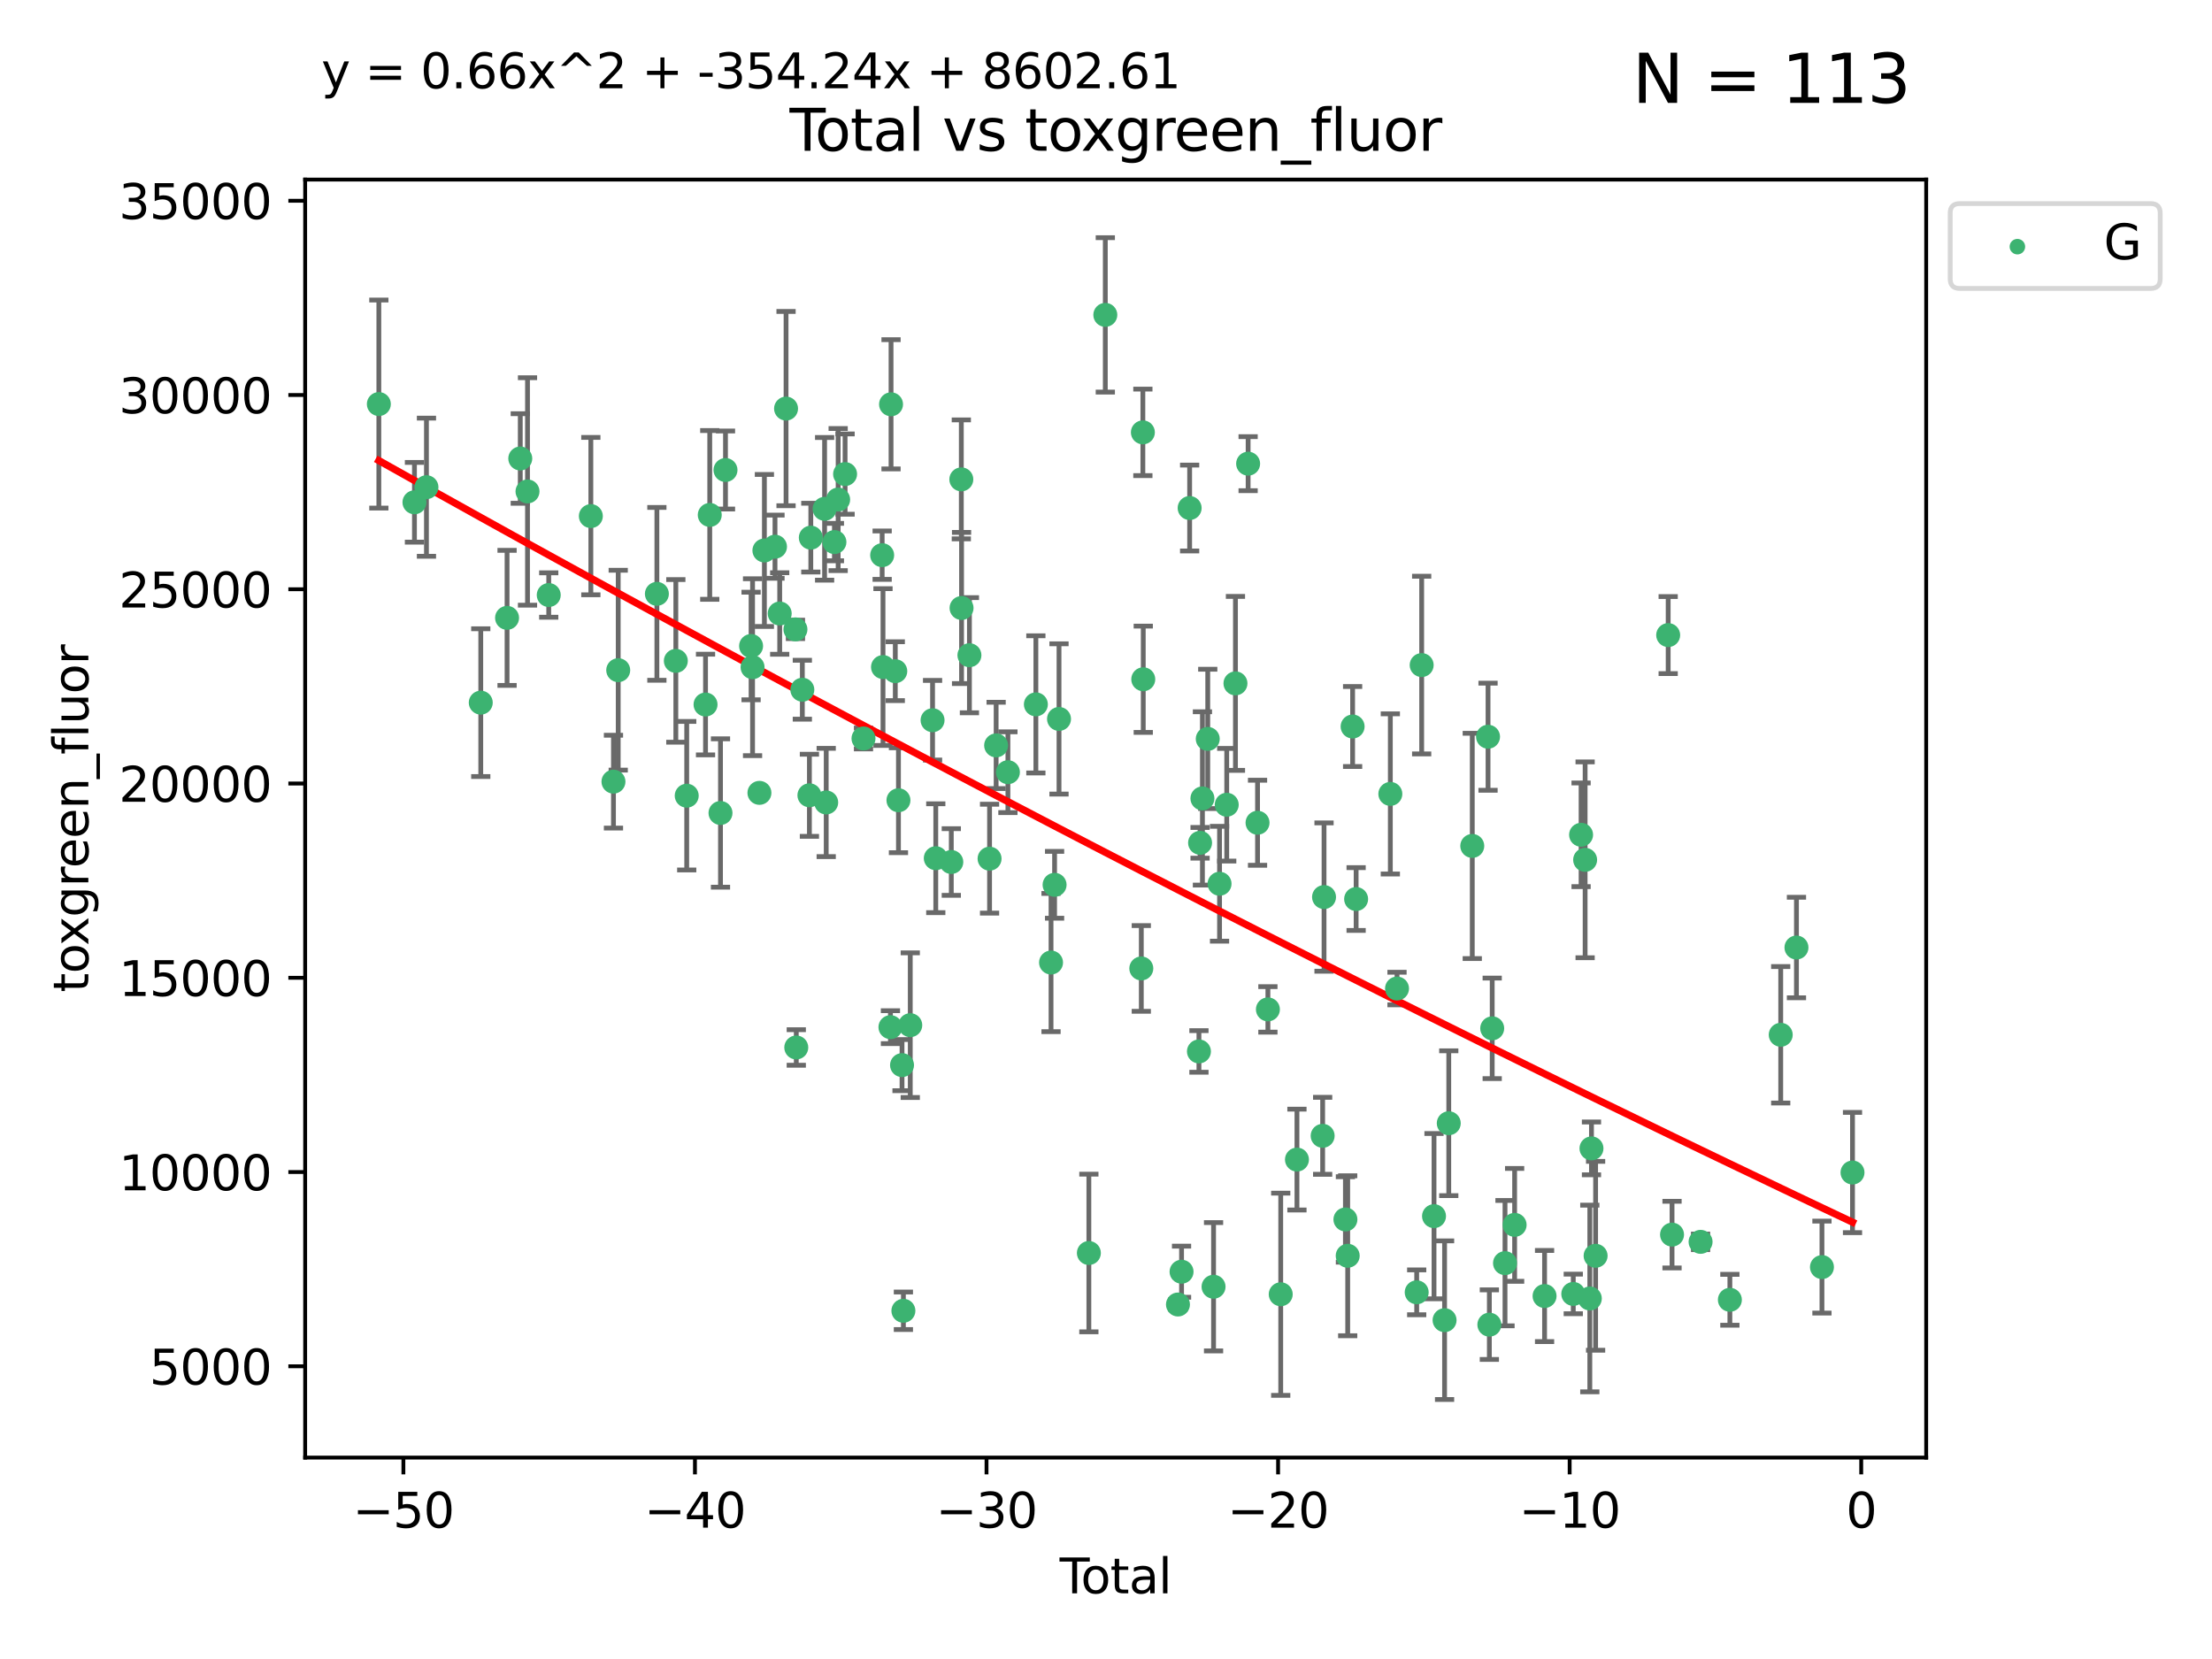 <?xml version="1.0" encoding="utf-8" standalone="no"?>
<!DOCTYPE svg PUBLIC "-//W3C//DTD SVG 1.1//EN"
  "http://www.w3.org/Graphics/SVG/1.1/DTD/svg11.dtd">
<svg xmlns:xlink="http://www.w3.org/1999/xlink" width="460.8pt" height="345.6pt" viewBox="0 0 460.8 345.6" xmlns="http://www.w3.org/2000/svg" version="1.1">
 <defs>
  <style type="text/css">*{stroke-linejoin: round; stroke-linecap: butt}</style>
 </defs>
 <g id="figure_1">
  <g id="patch_1">
   <path d="M 0 345.6 
L 460.8 345.6 
L 460.8 0 
L 0 0 
z
" style="fill: #ffffff"/>
  </g>
  <g id="axes_1">
   <g id="patch_2">
    <path d="M 63.571 303.64 
L 401.26 303.64 
L 401.26 37.411 
L 63.571 37.411 
z
" style="fill: #ffffff"/>
   </g>
   <g id="PathCollection_1">
    <defs>
     <path id="m8b0e6f2127" d="M 0 1.118 
C 0.297 1.118 0.581 1 0.791 0.791 
C 1 0.581 1.118 0.297 1.118 0 
C 1.118 -0.297 1 -0.581 0.791 -0.791 
C 0.581 -1 0.297 -1.118 0 -1.118 
C -0.297 -1.118 -0.581 -1 -0.791 -0.791 
C -1 -0.581 -1.118 -0.297 -1.118 0 
C -1.118 0.297 -1 0.581 -0.791 0.791 
C -0.581 1 -0.297 1.118 0 1.118 
z
" style="stroke: #3cb371"/>
    </defs>
    <g clip-path="url(#p89a6ef3bd2)">
     <use xlink:href="#m8b0e6f2127" x="78.921" y="84.173" style="fill: #3cb371; stroke: #3cb371"/>
     <use xlink:href="#m8b0e6f2127" x="86.339" y="104.636" style="fill: #3cb371; stroke: #3cb371"/>
     <use xlink:href="#m8b0e6f2127" x="88.838" y="101.492" style="fill: #3cb371; stroke: #3cb371"/>
     <use xlink:href="#m8b0e6f2127" x="100.152" y="146.373" style="fill: #3cb371; stroke: #3cb371"/>
     <use xlink:href="#m8b0e6f2127" x="105.631" y="128.712" style="fill: #3cb371; stroke: #3cb371"/>
     <use xlink:href="#m8b0e6f2127" x="108.382" y="95.512" style="fill: #3cb371; stroke: #3cb371"/>
     <use xlink:href="#m8b0e6f2127" x="109.89" y="102.376" style="fill: #3cb371; stroke: #3cb371"/>
     <use xlink:href="#m8b0e6f2127" x="114.312" y="123.955" style="fill: #3cb371; stroke: #3cb371"/>
     <use xlink:href="#m8b0e6f2127" x="123.084" y="107.513" style="fill: #3cb371; stroke: #3cb371"/>
     <use xlink:href="#m8b0e6f2127" x="127.796" y="162.832" style="fill: #3cb371; stroke: #3cb371"/>
     <use xlink:href="#m8b0e6f2127" x="128.787" y="139.61" style="fill: #3cb371; stroke: #3cb371"/>
     <use xlink:href="#m8b0e6f2127" x="136.84" y="123.708" style="fill: #3cb371; stroke: #3cb371"/>
     <use xlink:href="#m8b0e6f2127" x="140.788" y="137.672" style="fill: #3cb371; stroke: #3cb371"/>
     <use xlink:href="#m8b0e6f2127" x="143.057" y="165.757" style="fill: #3cb371; stroke: #3cb371"/>
     <use xlink:href="#m8b0e6f2127" x="146.976" y="146.767" style="fill: #3cb371; stroke: #3cb371"/>
     <use xlink:href="#m8b0e6f2127" x="147.855" y="107.27" style="fill: #3cb371; stroke: #3cb371"/>
     <use xlink:href="#m8b0e6f2127" x="150.093" y="169.361" style="fill: #3cb371; stroke: #3cb371"/>
     <use xlink:href="#m8b0e6f2127" x="151.134" y="97.911" style="fill: #3cb371; stroke: #3cb371"/>
     <use xlink:href="#m8b0e6f2127" x="156.464" y="134.572" style="fill: #3cb371; stroke: #3cb371"/>
     <use xlink:href="#m8b0e6f2127" x="156.772" y="138.989" style="fill: #3cb371; stroke: #3cb371"/>
     <use xlink:href="#m8b0e6f2127" x="158.203" y="165.167" style="fill: #3cb371; stroke: #3cb371"/>
     <use xlink:href="#m8b0e6f2127" x="159.239" y="114.671" style="fill: #3cb371; stroke: #3cb371"/>
     <use xlink:href="#m8b0e6f2127" x="161.446" y="113.885" style="fill: #3cb371; stroke: #3cb371"/>
     <use xlink:href="#m8b0e6f2127" x="162.427" y="127.805" style="fill: #3cb371; stroke: #3cb371"/>
     <use xlink:href="#m8b0e6f2127" x="163.749" y="85.115" style="fill: #3cb371; stroke: #3cb371"/>
     <use xlink:href="#m8b0e6f2127" x="165.705" y="131.112" style="fill: #3cb371; stroke: #3cb371"/>
     <use xlink:href="#m8b0e6f2127" x="165.879" y="218.208" style="fill: #3cb371; stroke: #3cb371"/>
     <use xlink:href="#m8b0e6f2127" x="167.142" y="143.681" style="fill: #3cb371; stroke: #3cb371"/>
     <use xlink:href="#m8b0e6f2127" x="168.616" y="165.672" style="fill: #3cb371; stroke: #3cb371"/>
     <use xlink:href="#m8b0e6f2127" x="168.906" y="112.002" style="fill: #3cb371; stroke: #3cb371"/>
     <use xlink:href="#m8b0e6f2127" x="171.78" y="105.999" style="fill: #3cb371; stroke: #3cb371"/>
     <use xlink:href="#m8b0e6f2127" x="172.113" y="167.167" style="fill: #3cb371; stroke: #3cb371"/>
     <use xlink:href="#m8b0e6f2127" x="173.824" y="112.924" style="fill: #3cb371; stroke: #3cb371"/>
     <use xlink:href="#m8b0e6f2127" x="174.603" y="104.069" style="fill: #3cb371; stroke: #3cb371"/>
     <use xlink:href="#m8b0e6f2127" x="176.047" y="98.759" style="fill: #3cb371; stroke: #3cb371"/>
     <use xlink:href="#m8b0e6f2127" x="179.882" y="153.838" style="fill: #3cb371; stroke: #3cb371"/>
     <use xlink:href="#m8b0e6f2127" x="183.77" y="115.652" style="fill: #3cb371; stroke: #3cb371"/>
     <use xlink:href="#m8b0e6f2127" x="183.945" y="138.958" style="fill: #3cb371; stroke: #3cb371"/>
     <use xlink:href="#m8b0e6f2127" x="185.495" y="213.975" style="fill: #3cb371; stroke: #3cb371"/>
     <use xlink:href="#m8b0e6f2127" x="185.62" y="84.223" style="fill: #3cb371; stroke: #3cb371"/>
     <use xlink:href="#m8b0e6f2127" x="186.505" y="139.818" style="fill: #3cb371; stroke: #3cb371"/>
     <use xlink:href="#m8b0e6f2127" x="187.165" y="166.706" style="fill: #3cb371; stroke: #3cb371"/>
     <use xlink:href="#m8b0e6f2127" x="187.909" y="221.883" style="fill: #3cb371; stroke: #3cb371"/>
     <use xlink:href="#m8b0e6f2127" x="188.194" y="273.057" style="fill: #3cb371; stroke: #3cb371"/>
     <use xlink:href="#m8b0e6f2127" x="189.625" y="213.562" style="fill: #3cb371; stroke: #3cb371"/>
     <use xlink:href="#m8b0e6f2127" x="194.27" y="150.036" style="fill: #3cb371; stroke: #3cb371"/>
     <use xlink:href="#m8b0e6f2127" x="194.94" y="178.78" style="fill: #3cb371; stroke: #3cb371"/>
     <use xlink:href="#m8b0e6f2127" x="198.174" y="179.57" style="fill: #3cb371; stroke: #3cb371"/>
     <use xlink:href="#m8b0e6f2127" x="200.26" y="99.86" style="fill: #3cb371; stroke: #3cb371"/>
     <use xlink:href="#m8b0e6f2127" x="200.31" y="126.657" style="fill: #3cb371; stroke: #3cb371"/>
     <use xlink:href="#m8b0e6f2127" x="201.949" y="136.492" style="fill: #3cb371; stroke: #3cb371"/>
     <use xlink:href="#m8b0e6f2127" x="206.145" y="178.877" style="fill: #3cb371; stroke: #3cb371"/>
     <use xlink:href="#m8b0e6f2127" x="207.512" y="155.281" style="fill: #3cb371; stroke: #3cb371"/>
     <use xlink:href="#m8b0e6f2127" x="209.967" y="160.863" style="fill: #3cb371; stroke: #3cb371"/>
     <use xlink:href="#m8b0e6f2127" x="215.791" y="146.735" style="fill: #3cb371; stroke: #3cb371"/>
     <use xlink:href="#m8b0e6f2127" x="218.951" y="200.512" style="fill: #3cb371; stroke: #3cb371"/>
     <use xlink:href="#m8b0e6f2127" x="219.69" y="184.321" style="fill: #3cb371; stroke: #3cb371"/>
     <use xlink:href="#m8b0e6f2127" x="220.613" y="149.77" style="fill: #3cb371; stroke: #3cb371"/>
     <use xlink:href="#m8b0e6f2127" x="226.832" y="261.024" style="fill: #3cb371; stroke: #3cb371"/>
     <use xlink:href="#m8b0e6f2127" x="230.257" y="65.595" style="fill: #3cb371; stroke: #3cb371"/>
     <use xlink:href="#m8b0e6f2127" x="237.754" y="201.743" style="fill: #3cb371; stroke: #3cb371"/>
     <use xlink:href="#m8b0e6f2127" x="238.082" y="90.069" style="fill: #3cb371; stroke: #3cb371"/>
     <use xlink:href="#m8b0e6f2127" x="238.163" y="141.503" style="fill: #3cb371; stroke: #3cb371"/>
     <use xlink:href="#m8b0e6f2127" x="245.39" y="271.752" style="fill: #3cb371; stroke: #3cb371"/>
     <use xlink:href="#m8b0e6f2127" x="246.139" y="264.922" style="fill: #3cb371; stroke: #3cb371"/>
     <use xlink:href="#m8b0e6f2127" x="247.824" y="105.83" style="fill: #3cb371; stroke: #3cb371"/>
     <use xlink:href="#m8b0e6f2127" x="249.761" y="219.033" style="fill: #3cb371; stroke: #3cb371"/>
     <use xlink:href="#m8b0e6f2127" x="249.998" y="175.575" style="fill: #3cb371; stroke: #3cb371"/>
     <use xlink:href="#m8b0e6f2127" x="250.488" y="166.323" style="fill: #3cb371; stroke: #3cb371"/>
     <use xlink:href="#m8b0e6f2127" x="251.597" y="153.926" style="fill: #3cb371; stroke: #3cb371"/>
     <use xlink:href="#m8b0e6f2127" x="252.806" y="268.051" style="fill: #3cb371; stroke: #3cb371"/>
     <use xlink:href="#m8b0e6f2127" x="254.054" y="184.102" style="fill: #3cb371; stroke: #3cb371"/>
     <use xlink:href="#m8b0e6f2127" x="255.55" y="167.643" style="fill: #3cb371; stroke: #3cb371"/>
     <use xlink:href="#m8b0e6f2127" x="257.368" y="142.362" style="fill: #3cb371; stroke: #3cb371"/>
     <use xlink:href="#m8b0e6f2127" x="260.007" y="96.591" style="fill: #3cb371; stroke: #3cb371"/>
     <use xlink:href="#m8b0e6f2127" x="261.969" y="171.392" style="fill: #3cb371; stroke: #3cb371"/>
     <use xlink:href="#m8b0e6f2127" x="264.127" y="210.273" style="fill: #3cb371; stroke: #3cb371"/>
     <use xlink:href="#m8b0e6f2127" x="266.798" y="269.618" style="fill: #3cb371; stroke: #3cb371"/>
     <use xlink:href="#m8b0e6f2127" x="270.179" y="241.561" style="fill: #3cb371; stroke: #3cb371"/>
     <use xlink:href="#m8b0e6f2127" x="275.532" y="236.612" style="fill: #3cb371; stroke: #3cb371"/>
     <use xlink:href="#m8b0e6f2127" x="275.821" y="186.874" style="fill: #3cb371; stroke: #3cb371"/>
     <use xlink:href="#m8b0e6f2127" x="280.275" y="254.033" style="fill: #3cb371; stroke: #3cb371"/>
     <use xlink:href="#m8b0e6f2127" x="280.751" y="261.6" style="fill: #3cb371; stroke: #3cb371"/>
     <use xlink:href="#m8b0e6f2127" x="281.774" y="151.347" style="fill: #3cb371; stroke: #3cb371"/>
     <use xlink:href="#m8b0e6f2127" x="282.505" y="187.286" style="fill: #3cb371; stroke: #3cb371"/>
     <use xlink:href="#m8b0e6f2127" x="289.633" y="165.385" style="fill: #3cb371; stroke: #3cb371"/>
     <use xlink:href="#m8b0e6f2127" x="291.025" y="205.931" style="fill: #3cb371; stroke: #3cb371"/>
     <use xlink:href="#m8b0e6f2127" x="295.122" y="269.212" style="fill: #3cb371; stroke: #3cb371"/>
     <use xlink:href="#m8b0e6f2127" x="296.16" y="138.549" style="fill: #3cb371; stroke: #3cb371"/>
     <use xlink:href="#m8b0e6f2127" x="298.732" y="253.346" style="fill: #3cb371; stroke: #3cb371"/>
     <use xlink:href="#m8b0e6f2127" x="300.931" y="275.016" style="fill: #3cb371; stroke: #3cb371"/>
     <use xlink:href="#m8b0e6f2127" x="301.805" y="233.991" style="fill: #3cb371; stroke: #3cb371"/>
     <use xlink:href="#m8b0e6f2127" x="306.701" y="176.222" style="fill: #3cb371; stroke: #3cb371"/>
     <use xlink:href="#m8b0e6f2127" x="309.986" y="153.473" style="fill: #3cb371; stroke: #3cb371"/>
     <use xlink:href="#m8b0e6f2127" x="310.26" y="275.95" style="fill: #3cb371; stroke: #3cb371"/>
     <use xlink:href="#m8b0e6f2127" x="310.853" y="214.222" style="fill: #3cb371; stroke: #3cb371"/>
     <use xlink:href="#m8b0e6f2127" x="313.521" y="263.135" style="fill: #3cb371; stroke: #3cb371"/>
     <use xlink:href="#m8b0e6f2127" x="315.524" y="255.162" style="fill: #3cb371; stroke: #3cb371"/>
     <use xlink:href="#m8b0e6f2127" x="321.762" y="269.987" style="fill: #3cb371; stroke: #3cb371"/>
     <use xlink:href="#m8b0e6f2127" x="327.742" y="269.549" style="fill: #3cb371; stroke: #3cb371"/>
     <use xlink:href="#m8b0e6f2127" x="329.369" y="173.901" style="fill: #3cb371; stroke: #3cb371"/>
     <use xlink:href="#m8b0e6f2127" x="330.211" y="179.118" style="fill: #3cb371; stroke: #3cb371"/>
     <use xlink:href="#m8b0e6f2127" x="331.188" y="270.498" style="fill: #3cb371; stroke: #3cb371"/>
     <use xlink:href="#m8b0e6f2127" x="331.534" y="239.232" style="fill: #3cb371; stroke: #3cb371"/>
     <use xlink:href="#m8b0e6f2127" x="332.395" y="261.604" style="fill: #3cb371; stroke: #3cb371"/>
     <use xlink:href="#m8b0e6f2127" x="347.512" y="132.3" style="fill: #3cb371; stroke: #3cb371"/>
     <use xlink:href="#m8b0e6f2127" x="348.316" y="257.193" style="fill: #3cb371; stroke: #3cb371"/>
     <use xlink:href="#m8b0e6f2127" x="354.261" y="258.698" style="fill: #3cb371; stroke: #3cb371"/>
     <use xlink:href="#m8b0e6f2127" x="360.365" y="270.772" style="fill: #3cb371; stroke: #3cb371"/>
     <use xlink:href="#m8b0e6f2127" x="370.957" y="215.565" style="fill: #3cb371; stroke: #3cb371"/>
     <use xlink:href="#m8b0e6f2127" x="374.235" y="197.387" style="fill: #3cb371; stroke: #3cb371"/>
     <use xlink:href="#m8b0e6f2127" x="379.546" y="263.958" style="fill: #3cb371; stroke: #3cb371"/>
     <use xlink:href="#m8b0e6f2127" x="385.911" y="244.257" style="fill: #3cb371; stroke: #3cb371"/>
    </g>
   </g>
   <g id="matplotlib.axis_1">
    <g id="xtick_1">
     <g id="line2d_1">
      <defs>
       <path id="mce51026aab" d="M 0 0 
L 0 3.5 
" style="stroke: #000000; stroke-width: 0.8"/>
      </defs>
      <g>
       <use xlink:href="#mce51026aab" x="84.033" y="303.64" style="stroke: #000000; stroke-width: 0.8"/>
      </g>
     </g>
     <g id="text_1">
      <!-- −50 -->
      <g transform="translate(73.48 318.238)scale(0.1 -0.1)">
       <defs>
        <path id="DejaVuSans-2212" d="M 678 2272 
L 4684 2272 
L 4684 1741 
L 678 1741 
L 678 2272 
z
" transform="scale(0.016)"/>
        <path id="DejaVuSans-35" d="M 691 4666 
L 3169 4666 
L 3169 4134 
L 1269 4134 
L 1269 2991 
Q 1406 3038 1543 3061 
Q 1681 3084 1819 3084 
Q 2600 3084 3056 2656 
Q 3513 2228 3513 1497 
Q 3513 744 3044 326 
Q 2575 -91 1722 -91 
Q 1428 -91 1123 -41 
Q 819 9 494 109 
L 494 744 
Q 775 591 1075 516 
Q 1375 441 1709 441 
Q 2250 441 2565 725 
Q 2881 1009 2881 1497 
Q 2881 1984 2565 2268 
Q 2250 2553 1709 2553 
Q 1456 2553 1204 2497 
Q 953 2441 691 2322 
L 691 4666 
z
" transform="scale(0.016)"/>
        <path id="DejaVuSans-30" d="M 2034 4250 
Q 1547 4250 1301 3770 
Q 1056 3291 1056 2328 
Q 1056 1369 1301 889 
Q 1547 409 2034 409 
Q 2525 409 2770 889 
Q 3016 1369 3016 2328 
Q 3016 3291 2770 3770 
Q 2525 4250 2034 4250 
z
M 2034 4750 
Q 2819 4750 3233 4129 
Q 3647 3509 3647 2328 
Q 3647 1150 3233 529 
Q 2819 -91 2034 -91 
Q 1250 -91 836 529 
Q 422 1150 422 2328 
Q 422 3509 836 4129 
Q 1250 4750 2034 4750 
z
" transform="scale(0.016)"/>
       </defs>
       <use xlink:href="#DejaVuSans-2212"/>
       <use xlink:href="#DejaVuSans-35" x="83.789"/>
       <use xlink:href="#DejaVuSans-30" x="147.412"/>
      </g>
     </g>
    </g>
    <g id="xtick_2">
     <g id="line2d_2">
      <g>
       <use xlink:href="#mce51026aab" x="144.772" y="303.64" style="stroke: #000000; stroke-width: 0.8"/>
      </g>
     </g>
     <g id="text_2">
      <!-- −40 -->
      <g transform="translate(134.219 318.238)scale(0.1 -0.1)">
       <defs>
        <path id="DejaVuSans-34" d="M 2419 4116 
L 825 1625 
L 2419 1625 
L 2419 4116 
z
M 2253 4666 
L 3047 4666 
L 3047 1625 
L 3713 1625 
L 3713 1100 
L 3047 1100 
L 3047 0 
L 2419 0 
L 2419 1100 
L 313 1100 
L 313 1709 
L 2253 4666 
z
" transform="scale(0.016)"/>
       </defs>
       <use xlink:href="#DejaVuSans-2212"/>
       <use xlink:href="#DejaVuSans-34" x="83.789"/>
       <use xlink:href="#DejaVuSans-30" x="147.412"/>
      </g>
     </g>
    </g>
    <g id="xtick_3">
     <g id="line2d_3">
      <g>
       <use xlink:href="#mce51026aab" x="205.51" y="303.64" style="stroke: #000000; stroke-width: 0.8"/>
      </g>
     </g>
     <g id="text_3">
      <!-- −30 -->
      <g transform="translate(194.958 318.238)scale(0.1 -0.1)">
       <defs>
        <path id="DejaVuSans-33" d="M 2597 2516 
Q 3050 2419 3304 2112 
Q 3559 1806 3559 1356 
Q 3559 666 3084 287 
Q 2609 -91 1734 -91 
Q 1441 -91 1130 -33 
Q 819 25 488 141 
L 488 750 
Q 750 597 1062 519 
Q 1375 441 1716 441 
Q 2309 441 2620 675 
Q 2931 909 2931 1356 
Q 2931 1769 2642 2001 
Q 2353 2234 1838 2234 
L 1294 2234 
L 1294 2753 
L 1863 2753 
Q 2328 2753 2575 2939 
Q 2822 3125 2822 3475 
Q 2822 3834 2567 4026 
Q 2313 4219 1838 4219 
Q 1578 4219 1281 4162 
Q 984 4106 628 3988 
L 628 4550 
Q 988 4650 1302 4700 
Q 1616 4750 1894 4750 
Q 2613 4750 3031 4423 
Q 3450 4097 3450 3541 
Q 3450 3153 3228 2886 
Q 3006 2619 2597 2516 
z
" transform="scale(0.016)"/>
       </defs>
       <use xlink:href="#DejaVuSans-2212"/>
       <use xlink:href="#DejaVuSans-33" x="83.789"/>
       <use xlink:href="#DejaVuSans-30" x="147.412"/>
      </g>
     </g>
    </g>
    <g id="xtick_4">
     <g id="line2d_4">
      <g>
       <use xlink:href="#mce51026aab" x="266.249" y="303.64" style="stroke: #000000; stroke-width: 0.8"/>
      </g>
     </g>
     <g id="text_4">
      <!-- −20 -->
      <g transform="translate(255.697 318.238)scale(0.1 -0.1)">
       <defs>
        <path id="DejaVuSans-32" d="M 1228 531 
L 3431 531 
L 3431 0 
L 469 0 
L 469 531 
Q 828 903 1448 1529 
Q 2069 2156 2228 2338 
Q 2531 2678 2651 2914 
Q 2772 3150 2772 3378 
Q 2772 3750 2511 3984 
Q 2250 4219 1831 4219 
Q 1534 4219 1204 4116 
Q 875 4013 500 3803 
L 500 4441 
Q 881 4594 1212 4672 
Q 1544 4750 1819 4750 
Q 2544 4750 2975 4387 
Q 3406 4025 3406 3419 
Q 3406 3131 3298 2873 
Q 3191 2616 2906 2266 
Q 2828 2175 2409 1742 
Q 1991 1309 1228 531 
z
" transform="scale(0.016)"/>
       </defs>
       <use xlink:href="#DejaVuSans-2212"/>
       <use xlink:href="#DejaVuSans-32" x="83.789"/>
       <use xlink:href="#DejaVuSans-30" x="147.412"/>
      </g>
     </g>
    </g>
    <g id="xtick_5">
     <g id="line2d_5">
      <g>
       <use xlink:href="#mce51026aab" x="326.988" y="303.64" style="stroke: #000000; stroke-width: 0.8"/>
      </g>
     </g>
     <g id="text_5">
      <!-- −10 -->
      <g transform="translate(316.436 318.238)scale(0.1 -0.1)">
       <defs>
        <path id="DejaVuSans-31" d="M 794 531 
L 1825 531 
L 1825 4091 
L 703 3866 
L 703 4441 
L 1819 4666 
L 2450 4666 
L 2450 531 
L 3481 531 
L 3481 0 
L 794 0 
L 794 531 
z
" transform="scale(0.016)"/>
       </defs>
       <use xlink:href="#DejaVuSans-2212"/>
       <use xlink:href="#DejaVuSans-31" x="83.789"/>
       <use xlink:href="#DejaVuSans-30" x="147.412"/>
      </g>
     </g>
    </g>
    <g id="xtick_6">
     <g id="line2d_6">
      <g>
       <use xlink:href="#mce51026aab" x="387.727" y="303.64" style="stroke: #000000; stroke-width: 0.8"/>
      </g>
     </g>
     <g id="text_6">
      <!-- 0 -->
      <g transform="translate(384.546 318.238)scale(0.1 -0.1)">
       <use xlink:href="#DejaVuSans-30"/>
      </g>
     </g>
    </g>
    <g id="text_7">
     <!-- Total -->
     <g transform="translate(220.739 331.917)scale(0.1 -0.1)">
      <defs>
       <path id="DejaVuSans-54" d="M -19 4666 
L 3928 4666 
L 3928 4134 
L 2272 4134 
L 2272 0 
L 1638 0 
L 1638 4134 
L -19 4134 
L -19 4666 
z
" transform="scale(0.016)"/>
       <path id="DejaVuSans-6f" d="M 1959 3097 
Q 1497 3097 1228 2736 
Q 959 2375 959 1747 
Q 959 1119 1226 758 
Q 1494 397 1959 397 
Q 2419 397 2687 759 
Q 2956 1122 2956 1747 
Q 2956 2369 2687 2733 
Q 2419 3097 1959 3097 
z
M 1959 3584 
Q 2709 3584 3137 3096 
Q 3566 2609 3566 1747 
Q 3566 888 3137 398 
Q 2709 -91 1959 -91 
Q 1206 -91 779 398 
Q 353 888 353 1747 
Q 353 2609 779 3096 
Q 1206 3584 1959 3584 
z
" transform="scale(0.016)"/>
       <path id="DejaVuSans-74" d="M 1172 4494 
L 1172 3500 
L 2356 3500 
L 2356 3053 
L 1172 3053 
L 1172 1153 
Q 1172 725 1289 603 
Q 1406 481 1766 481 
L 2356 481 
L 2356 0 
L 1766 0 
Q 1100 0 847 248 
Q 594 497 594 1153 
L 594 3053 
L 172 3053 
L 172 3500 
L 594 3500 
L 594 4494 
L 1172 4494 
z
" transform="scale(0.016)"/>
       <path id="DejaVuSans-61" d="M 2194 1759 
Q 1497 1759 1228 1600 
Q 959 1441 959 1056 
Q 959 750 1161 570 
Q 1363 391 1709 391 
Q 2188 391 2477 730 
Q 2766 1069 2766 1631 
L 2766 1759 
L 2194 1759 
z
M 3341 1997 
L 3341 0 
L 2766 0 
L 2766 531 
Q 2569 213 2275 61 
Q 1981 -91 1556 -91 
Q 1019 -91 701 211 
Q 384 513 384 1019 
Q 384 1609 779 1909 
Q 1175 2209 1959 2209 
L 2766 2209 
L 2766 2266 
Q 2766 2663 2505 2880 
Q 2244 3097 1772 3097 
Q 1472 3097 1187 3025 
Q 903 2953 641 2809 
L 641 3341 
Q 956 3463 1253 3523 
Q 1550 3584 1831 3584 
Q 2591 3584 2966 3190 
Q 3341 2797 3341 1997 
z
" transform="scale(0.016)"/>
       <path id="DejaVuSans-6c" d="M 603 4863 
L 1178 4863 
L 1178 0 
L 603 0 
L 603 4863 
z
" transform="scale(0.016)"/>
      </defs>
      <use xlink:href="#DejaVuSans-54"/>
      <use xlink:href="#DejaVuSans-6f" x="44.084"/>
      <use xlink:href="#DejaVuSans-74" x="105.266"/>
      <use xlink:href="#DejaVuSans-61" x="144.475"/>
      <use xlink:href="#DejaVuSans-6c" x="205.754"/>
     </g>
    </g>
   </g>
   <g id="matplotlib.axis_2">
    <g id="ytick_1">
     <g id="line2d_7">
      <defs>
       <path id="m015d8eee20" d="M 0 0 
L -3.5 0 
" style="stroke: #000000; stroke-width: 0.8"/>
      </defs>
      <g>
       <use xlink:href="#m015d8eee20" x="63.571" y="284.623" style="stroke: #000000; stroke-width: 0.8"/>
      </g>
     </g>
     <g id="text_8">
      <!-- 5000 -->
      <g transform="translate(31.121 288.422)scale(0.1 -0.1)">
       <use xlink:href="#DejaVuSans-35"/>
       <use xlink:href="#DejaVuSans-30" x="63.623"/>
       <use xlink:href="#DejaVuSans-30" x="127.246"/>
       <use xlink:href="#DejaVuSans-30" x="190.869"/>
      </g>
     </g>
    </g>
    <g id="ytick_2">
     <g id="line2d_8">
      <g>
       <use xlink:href="#m015d8eee20" x="63.571" y="244.155" style="stroke: #000000; stroke-width: 0.8"/>
      </g>
     </g>
     <g id="text_9">
      <!-- 10000 -->
      <g transform="translate(24.759 247.955)scale(0.1 -0.1)">
       <use xlink:href="#DejaVuSans-31"/>
       <use xlink:href="#DejaVuSans-30" x="63.623"/>
       <use xlink:href="#DejaVuSans-30" x="127.246"/>
       <use xlink:href="#DejaVuSans-30" x="190.869"/>
       <use xlink:href="#DejaVuSans-30" x="254.492"/>
      </g>
     </g>
    </g>
    <g id="ytick_3">
     <g id="line2d_9">
      <g>
       <use xlink:href="#m015d8eee20" x="63.571" y="203.688" style="stroke: #000000; stroke-width: 0.8"/>
      </g>
     </g>
     <g id="text_10">
      <!-- 15000 -->
      <g transform="translate(24.759 207.487)scale(0.1 -0.1)">
       <use xlink:href="#DejaVuSans-31"/>
       <use xlink:href="#DejaVuSans-35" x="63.623"/>
       <use xlink:href="#DejaVuSans-30" x="127.246"/>
       <use xlink:href="#DejaVuSans-30" x="190.869"/>
       <use xlink:href="#DejaVuSans-30" x="254.492"/>
      </g>
     </g>
    </g>
    <g id="ytick_4">
     <g id="line2d_10">
      <g>
       <use xlink:href="#m015d8eee20" x="63.571" y="163.221" style="stroke: #000000; stroke-width: 0.8"/>
      </g>
     </g>
     <g id="text_11">
      <!-- 20000 -->
      <g transform="translate(24.759 167.02)scale(0.1 -0.1)">
       <use xlink:href="#DejaVuSans-32"/>
       <use xlink:href="#DejaVuSans-30" x="63.623"/>
       <use xlink:href="#DejaVuSans-30" x="127.246"/>
       <use xlink:href="#DejaVuSans-30" x="190.869"/>
       <use xlink:href="#DejaVuSans-30" x="254.492"/>
      </g>
     </g>
    </g>
    <g id="ytick_5">
     <g id="line2d_11">
      <g>
       <use xlink:href="#m015d8eee20" x="63.571" y="122.754" style="stroke: #000000; stroke-width: 0.8"/>
      </g>
     </g>
     <g id="text_12">
      <!-- 25000 -->
      <g transform="translate(24.759 126.553)scale(0.1 -0.1)">
       <use xlink:href="#DejaVuSans-32"/>
       <use xlink:href="#DejaVuSans-35" x="63.623"/>
       <use xlink:href="#DejaVuSans-30" x="127.246"/>
       <use xlink:href="#DejaVuSans-30" x="190.869"/>
       <use xlink:href="#DejaVuSans-30" x="254.492"/>
      </g>
     </g>
    </g>
    <g id="ytick_6">
     <g id="line2d_12">
      <g>
       <use xlink:href="#m015d8eee20" x="63.571" y="82.286" style="stroke: #000000; stroke-width: 0.8"/>
      </g>
     </g>
     <g id="text_13">
      <!-- 30000 -->
      <g transform="translate(24.759 86.086)scale(0.1 -0.1)">
       <use xlink:href="#DejaVuSans-33"/>
       <use xlink:href="#DejaVuSans-30" x="63.623"/>
       <use xlink:href="#DejaVuSans-30" x="127.246"/>
       <use xlink:href="#DejaVuSans-30" x="190.869"/>
       <use xlink:href="#DejaVuSans-30" x="254.492"/>
      </g>
     </g>
    </g>
    <g id="ytick_7">
     <g id="line2d_13">
      <g>
       <use xlink:href="#m015d8eee20" x="63.571" y="41.819" style="stroke: #000000; stroke-width: 0.8"/>
      </g>
     </g>
     <g id="text_14">
      <!-- 35000 -->
      <g transform="translate(24.759 45.618)scale(0.1 -0.1)">
       <use xlink:href="#DejaVuSans-33"/>
       <use xlink:href="#DejaVuSans-35" x="63.623"/>
       <use xlink:href="#DejaVuSans-30" x="127.246"/>
       <use xlink:href="#DejaVuSans-30" x="190.869"/>
       <use xlink:href="#DejaVuSans-30" x="254.492"/>
      </g>
     </g>
    </g>
    <g id="text_15">
     <!-- toxgreen_fluor -->
     <g transform="translate(18.401 206.72)rotate(-90)scale(0.1 -0.1)">
      <defs>
       <path id="DejaVuSans-78" d="M 3513 3500 
L 2247 1797 
L 3578 0 
L 2900 0 
L 1881 1375 
L 863 0 
L 184 0 
L 1544 1831 
L 300 3500 
L 978 3500 
L 1906 2253 
L 2834 3500 
L 3513 3500 
z
" transform="scale(0.016)"/>
       <path id="DejaVuSans-67" d="M 2906 1791 
Q 2906 2416 2648 2759 
Q 2391 3103 1925 3103 
Q 1463 3103 1205 2759 
Q 947 2416 947 1791 
Q 947 1169 1205 825 
Q 1463 481 1925 481 
Q 2391 481 2648 825 
Q 2906 1169 2906 1791 
z
M 3481 434 
Q 3481 -459 3084 -895 
Q 2688 -1331 1869 -1331 
Q 1566 -1331 1297 -1286 
Q 1028 -1241 775 -1147 
L 775 -588 
Q 1028 -725 1275 -790 
Q 1522 -856 1778 -856 
Q 2344 -856 2625 -561 
Q 2906 -266 2906 331 
L 2906 616 
Q 2728 306 2450 153 
Q 2172 0 1784 0 
Q 1141 0 747 490 
Q 353 981 353 1791 
Q 353 2603 747 3093 
Q 1141 3584 1784 3584 
Q 2172 3584 2450 3431 
Q 2728 3278 2906 2969 
L 2906 3500 
L 3481 3500 
L 3481 434 
z
" transform="scale(0.016)"/>
       <path id="DejaVuSans-72" d="M 2631 2963 
Q 2534 3019 2420 3045 
Q 2306 3072 2169 3072 
Q 1681 3072 1420 2755 
Q 1159 2438 1159 1844 
L 1159 0 
L 581 0 
L 581 3500 
L 1159 3500 
L 1159 2956 
Q 1341 3275 1631 3429 
Q 1922 3584 2338 3584 
Q 2397 3584 2469 3576 
Q 2541 3569 2628 3553 
L 2631 2963 
z
" transform="scale(0.016)"/>
       <path id="DejaVuSans-65" d="M 3597 1894 
L 3597 1613 
L 953 1613 
Q 991 1019 1311 708 
Q 1631 397 2203 397 
Q 2534 397 2845 478 
Q 3156 559 3463 722 
L 3463 178 
Q 3153 47 2828 -22 
Q 2503 -91 2169 -91 
Q 1331 -91 842 396 
Q 353 884 353 1716 
Q 353 2575 817 3079 
Q 1281 3584 2069 3584 
Q 2775 3584 3186 3129 
Q 3597 2675 3597 1894 
z
M 3022 2063 
Q 3016 2534 2758 2815 
Q 2500 3097 2075 3097 
Q 1594 3097 1305 2825 
Q 1016 2553 972 2059 
L 3022 2063 
z
" transform="scale(0.016)"/>
       <path id="DejaVuSans-6e" d="M 3513 2113 
L 3513 0 
L 2938 0 
L 2938 2094 
Q 2938 2591 2744 2837 
Q 2550 3084 2163 3084 
Q 1697 3084 1428 2787 
Q 1159 2491 1159 1978 
L 1159 0 
L 581 0 
L 581 3500 
L 1159 3500 
L 1159 2956 
Q 1366 3272 1645 3428 
Q 1925 3584 2291 3584 
Q 2894 3584 3203 3211 
Q 3513 2838 3513 2113 
z
" transform="scale(0.016)"/>
       <path id="DejaVuSans-5f" d="M 3263 -1063 
L 3263 -1509 
L -63 -1509 
L -63 -1063 
L 3263 -1063 
z
" transform="scale(0.016)"/>
       <path id="DejaVuSans-66" d="M 2375 4863 
L 2375 4384 
L 1825 4384 
Q 1516 4384 1395 4259 
Q 1275 4134 1275 3809 
L 1275 3500 
L 2222 3500 
L 2222 3053 
L 1275 3053 
L 1275 0 
L 697 0 
L 697 3053 
L 147 3053 
L 147 3500 
L 697 3500 
L 697 3744 
Q 697 4328 969 4595 
Q 1241 4863 1831 4863 
L 2375 4863 
z
" transform="scale(0.016)"/>
       <path id="DejaVuSans-75" d="M 544 1381 
L 544 3500 
L 1119 3500 
L 1119 1403 
Q 1119 906 1312 657 
Q 1506 409 1894 409 
Q 2359 409 2629 706 
Q 2900 1003 2900 1516 
L 2900 3500 
L 3475 3500 
L 3475 0 
L 2900 0 
L 2900 538 
Q 2691 219 2414 64 
Q 2138 -91 1772 -91 
Q 1169 -91 856 284 
Q 544 659 544 1381 
z
M 1991 3584 
L 1991 3584 
z
" transform="scale(0.016)"/>
      </defs>
      <use xlink:href="#DejaVuSans-74"/>
      <use xlink:href="#DejaVuSans-6f" x="39.209"/>
      <use xlink:href="#DejaVuSans-78" x="97.266"/>
      <use xlink:href="#DejaVuSans-67" x="156.445"/>
      <use xlink:href="#DejaVuSans-72" x="219.922"/>
      <use xlink:href="#DejaVuSans-65" x="258.785"/>
      <use xlink:href="#DejaVuSans-65" x="320.309"/>
      <use xlink:href="#DejaVuSans-6e" x="381.832"/>
      <use xlink:href="#DejaVuSans-5f" x="445.211"/>
      <use xlink:href="#DejaVuSans-66" x="495.211"/>
      <use xlink:href="#DejaVuSans-6c" x="530.416"/>
      <use xlink:href="#DejaVuSans-75" x="558.199"/>
      <use xlink:href="#DejaVuSans-6f" x="621.578"/>
      <use xlink:href="#DejaVuSans-72" x="682.76"/>
     </g>
    </g>
   </g>
   <g id="LineCollection_1">
    <path d="M 78.921 105.839 
L 78.921 62.507 
" clip-path="url(#p89a6ef3bd2)" style="fill: none; stroke: #696969"/>
    <path d="M 86.339 112.94 
L 86.339 96.331 
" clip-path="url(#p89a6ef3bd2)" style="fill: none; stroke: #696969"/>
    <path d="M 88.838 115.88 
L 88.838 87.105 
" clip-path="url(#p89a6ef3bd2)" style="fill: none; stroke: #696969"/>
    <path d="M 100.152 161.764 
L 100.152 130.982 
" clip-path="url(#p89a6ef3bd2)" style="fill: none; stroke: #696969"/>
    <path d="M 105.631 142.778 
L 105.631 114.646 
" clip-path="url(#p89a6ef3bd2)" style="fill: none; stroke: #696969"/>
    <path d="M 108.382 104.841 
L 108.382 86.183 
" clip-path="url(#p89a6ef3bd2)" style="fill: none; stroke: #696969"/>
    <path d="M 109.89 126.065 
L 109.89 78.686 
" clip-path="url(#p89a6ef3bd2)" style="fill: none; stroke: #696969"/>
    <path d="M 114.312 128.583 
L 114.312 119.327 
" clip-path="url(#p89a6ef3bd2)" style="fill: none; stroke: #696969"/>
    <path d="M 123.084 123.904 
L 123.084 91.123 
" clip-path="url(#p89a6ef3bd2)" style="fill: none; stroke: #696969"/>
    <path d="M 127.796 172.501 
L 127.796 153.162 
" clip-path="url(#p89a6ef3bd2)" style="fill: none; stroke: #696969"/>
    <path d="M 128.787 160.426 
L 128.787 118.793 
" clip-path="url(#p89a6ef3bd2)" style="fill: none; stroke: #696969"/>
    <path d="M 136.84 141.71 
L 136.84 105.705 
" clip-path="url(#p89a6ef3bd2)" style="fill: none; stroke: #696969"/>
    <path d="M 140.788 154.61 
L 140.788 120.734 
" clip-path="url(#p89a6ef3bd2)" style="fill: none; stroke: #696969"/>
    <path d="M 143.057 181.229 
L 143.057 150.286 
" clip-path="url(#p89a6ef3bd2)" style="fill: none; stroke: #696969"/>
    <path d="M 146.976 157.253 
L 146.976 136.28 
" clip-path="url(#p89a6ef3bd2)" style="fill: none; stroke: #696969"/>
    <path d="M 147.855 124.848 
L 147.855 89.691 
" clip-path="url(#p89a6ef3bd2)" style="fill: none; stroke: #696969"/>
    <path d="M 150.093 184.814 
L 150.093 153.907 
" clip-path="url(#p89a6ef3bd2)" style="fill: none; stroke: #696969"/>
    <path d="M 151.134 106.038 
L 151.134 89.784 
" clip-path="url(#p89a6ef3bd2)" style="fill: none; stroke: #696969"/>
    <path d="M 156.464 145.776 
L 156.464 123.367 
" clip-path="url(#p89a6ef3bd2)" style="fill: none; stroke: #696969"/>
    <path d="M 156.772 157.412 
L 156.772 120.567 
" clip-path="url(#p89a6ef3bd2)" style="fill: none; stroke: #696969"/>
    <path d="M 158.203 165.773 
L 158.203 164.562 
" clip-path="url(#p89a6ef3bd2)" style="fill: none; stroke: #696969"/>
    <path d="M 159.239 130.506 
L 159.239 98.836 
" clip-path="url(#p89a6ef3bd2)" style="fill: none; stroke: #696969"/>
    <path d="M 161.446 120.467 
L 161.446 107.303 
" clip-path="url(#p89a6ef3bd2)" style="fill: none; stroke: #696969"/>
    <path d="M 162.427 136.295 
L 162.427 119.314 
" clip-path="url(#p89a6ef3bd2)" style="fill: none; stroke: #696969"/>
    <path d="M 163.749 105.351 
L 163.749 64.879 
" clip-path="url(#p89a6ef3bd2)" style="fill: none; stroke: #696969"/>
    <path d="M 165.705 133.035 
L 165.705 129.188 
" clip-path="url(#p89a6ef3bd2)" style="fill: none; stroke: #696969"/>
    <path d="M 165.879 221.909 
L 165.879 214.507 
" clip-path="url(#p89a6ef3bd2)" style="fill: none; stroke: #696969"/>
    <path d="M 167.142 149.814 
L 167.142 137.549 
" clip-path="url(#p89a6ef3bd2)" style="fill: none; stroke: #696969"/>
    <path d="M 168.616 174.223 
L 168.616 157.121 
" clip-path="url(#p89a6ef3bd2)" style="fill: none; stroke: #696969"/>
    <path d="M 168.906 119.166 
L 168.906 104.838 
" clip-path="url(#p89a6ef3bd2)" style="fill: none; stroke: #696969"/>
    <path d="M 171.78 120.858 
L 171.78 91.14 
" clip-path="url(#p89a6ef3bd2)" style="fill: none; stroke: #696969"/>
    <path d="M 172.113 178.446 
L 172.113 155.888 
" clip-path="url(#p89a6ef3bd2)" style="fill: none; stroke: #696969"/>
    <path d="M 173.824 116.822 
L 173.824 109.025 
" clip-path="url(#p89a6ef3bd2)" style="fill: none; stroke: #696969"/>
    <path d="M 174.603 118.87 
L 174.603 89.268 
" clip-path="url(#p89a6ef3bd2)" style="fill: none; stroke: #696969"/>
    <path d="M 176.047 107.118 
L 176.047 90.4 
" clip-path="url(#p89a6ef3bd2)" style="fill: none; stroke: #696969"/>
    <path d="M 179.882 156.009 
L 179.882 151.667 
" clip-path="url(#p89a6ef3bd2)" style="fill: none; stroke: #696969"/>
    <path d="M 183.77 120.691 
L 183.77 110.612 
" clip-path="url(#p89a6ef3bd2)" style="fill: none; stroke: #696969"/>
    <path d="M 183.945 155.29 
L 183.945 122.625 
" clip-path="url(#p89a6ef3bd2)" style="fill: none; stroke: #696969"/>
    <path d="M 185.495 217.405 
L 185.495 210.545 
" clip-path="url(#p89a6ef3bd2)" style="fill: none; stroke: #696969"/>
    <path d="M 185.62 97.683 
L 185.62 70.763 
" clip-path="url(#p89a6ef3bd2)" style="fill: none; stroke: #696969"/>
    <path d="M 186.505 145.952 
L 186.505 133.685 
" clip-path="url(#p89a6ef3bd2)" style="fill: none; stroke: #696969"/>
    <path d="M 187.165 177.627 
L 187.165 155.785 
" clip-path="url(#p89a6ef3bd2)" style="fill: none; stroke: #696969"/>
    <path d="M 187.909 227.211 
L 187.909 216.555 
" clip-path="url(#p89a6ef3bd2)" style="fill: none; stroke: #696969"/>
    <path d="M 188.194 276.965 
L 188.194 269.148 
" clip-path="url(#p89a6ef3bd2)" style="fill: none; stroke: #696969"/>
    <path d="M 189.625 228.632 
L 189.625 198.493 
" clip-path="url(#p89a6ef3bd2)" style="fill: none; stroke: #696969"/>
    <path d="M 194.27 158.33 
L 194.27 141.742 
" clip-path="url(#p89a6ef3bd2)" style="fill: none; stroke: #696969"/>
    <path d="M 194.94 190.12 
L 194.94 167.44 
" clip-path="url(#p89a6ef3bd2)" style="fill: none; stroke: #696969"/>
    <path d="M 198.174 186.51 
L 198.174 172.63 
" clip-path="url(#p89a6ef3bd2)" style="fill: none; stroke: #696969"/>
    <path d="M 200.26 112.251 
L 200.26 87.47 
" clip-path="url(#p89a6ef3bd2)" style="fill: none; stroke: #696969"/>
    <path d="M 200.31 142.403 
L 200.31 110.911 
" clip-path="url(#p89a6ef3bd2)" style="fill: none; stroke: #696969"/>
    <path d="M 201.949 148.488 
L 201.949 124.496 
" clip-path="url(#p89a6ef3bd2)" style="fill: none; stroke: #696969"/>
    <path d="M 206.145 190.219 
L 206.145 167.534 
" clip-path="url(#p89a6ef3bd2)" style="fill: none; stroke: #696969"/>
    <path d="M 207.512 164.271 
L 207.512 146.291 
" clip-path="url(#p89a6ef3bd2)" style="fill: none; stroke: #696969"/>
    <path d="M 209.967 169.28 
L 209.967 152.447 
" clip-path="url(#p89a6ef3bd2)" style="fill: none; stroke: #696969"/>
    <path d="M 215.791 161.022 
L 215.791 132.449 
" clip-path="url(#p89a6ef3bd2)" style="fill: none; stroke: #696969"/>
    <path d="M 218.951 214.907 
L 218.951 186.117 
" clip-path="url(#p89a6ef3bd2)" style="fill: none; stroke: #696969"/>
    <path d="M 219.69 191.283 
L 219.69 177.359 
" clip-path="url(#p89a6ef3bd2)" style="fill: none; stroke: #696969"/>
    <path d="M 220.613 165.42 
L 220.613 134.12 
" clip-path="url(#p89a6ef3bd2)" style="fill: none; stroke: #696969"/>
    <path d="M 226.832 277.448 
L 226.832 244.601 
" clip-path="url(#p89a6ef3bd2)" style="fill: none; stroke: #696969"/>
    <path d="M 230.257 81.678 
L 230.257 49.513 
" clip-path="url(#p89a6ef3bd2)" style="fill: none; stroke: #696969"/>
    <path d="M 237.754 210.672 
L 237.754 192.814 
" clip-path="url(#p89a6ef3bd2)" style="fill: none; stroke: #696969"/>
    <path d="M 238.082 99.078 
L 238.082 81.06 
" clip-path="url(#p89a6ef3bd2)" style="fill: none; stroke: #696969"/>
    <path d="M 238.163 152.575 
L 238.163 130.43 
" clip-path="url(#p89a6ef3bd2)" style="fill: none; stroke: #696969"/>
    <path d="M 245.39 272.773 
L 245.39 270.731 
" clip-path="url(#p89a6ef3bd2)" style="fill: none; stroke: #696969"/>
    <path d="M 246.139 270.247 
L 246.139 259.596 
" clip-path="url(#p89a6ef3bd2)" style="fill: none; stroke: #696969"/>
    <path d="M 247.824 114.775 
L 247.824 96.885 
" clip-path="url(#p89a6ef3bd2)" style="fill: none; stroke: #696969"/>
    <path d="M 249.761 223.365 
L 249.761 214.7 
" clip-path="url(#p89a6ef3bd2)" style="fill: none; stroke: #696969"/>
    <path d="M 249.998 178.775 
L 249.998 172.376 
" clip-path="url(#p89a6ef3bd2)" style="fill: none; stroke: #696969"/>
    <path d="M 250.488 184.375 
L 250.488 148.271 
" clip-path="url(#p89a6ef3bd2)" style="fill: none; stroke: #696969"/>
    <path d="M 251.597 168.441 
L 251.597 139.411 
" clip-path="url(#p89a6ef3bd2)" style="fill: none; stroke: #696969"/>
    <path d="M 252.806 281.419 
L 252.806 254.684 
" clip-path="url(#p89a6ef3bd2)" style="fill: none; stroke: #696969"/>
    <path d="M 254.054 196.064 
L 254.054 172.14 
" clip-path="url(#p89a6ef3bd2)" style="fill: none; stroke: #696969"/>
    <path d="M 255.55 179.375 
L 255.55 155.911 
" clip-path="url(#p89a6ef3bd2)" style="fill: none; stroke: #696969"/>
    <path d="M 257.368 160.479 
L 257.368 124.245 
" clip-path="url(#p89a6ef3bd2)" style="fill: none; stroke: #696969"/>
    <path d="M 260.007 102.219 
L 260.007 90.963 
" clip-path="url(#p89a6ef3bd2)" style="fill: none; stroke: #696969"/>
    <path d="M 261.969 180.251 
L 261.969 162.533 
" clip-path="url(#p89a6ef3bd2)" style="fill: none; stroke: #696969"/>
    <path d="M 264.127 215.014 
L 264.127 205.532 
" clip-path="url(#p89a6ef3bd2)" style="fill: none; stroke: #696969"/>
    <path d="M 266.798 290.678 
L 266.798 248.558 
" clip-path="url(#p89a6ef3bd2)" style="fill: none; stroke: #696969"/>
    <path d="M 270.179 252.063 
L 270.179 231.059 
" clip-path="url(#p89a6ef3bd2)" style="fill: none; stroke: #696969"/>
    <path d="M 275.532 244.629 
L 275.532 228.594 
" clip-path="url(#p89a6ef3bd2)" style="fill: none; stroke: #696969"/>
    <path d="M 275.821 202.32 
L 275.821 171.428 
" clip-path="url(#p89a6ef3bd2)" style="fill: none; stroke: #696969"/>
    <path d="M 280.275 262.93 
L 280.275 245.135 
" clip-path="url(#p89a6ef3bd2)" style="fill: none; stroke: #696969"/>
    <path d="M 280.751 278.262 
L 280.751 244.937 
" clip-path="url(#p89a6ef3bd2)" style="fill: none; stroke: #696969"/>
    <path d="M 281.774 159.678 
L 281.774 143.016 
" clip-path="url(#p89a6ef3bd2)" style="fill: none; stroke: #696969"/>
    <path d="M 282.505 193.826 
L 282.505 180.746 
" clip-path="url(#p89a6ef3bd2)" style="fill: none; stroke: #696969"/>
    <path d="M 289.633 182.07 
L 289.633 148.701 
" clip-path="url(#p89a6ef3bd2)" style="fill: none; stroke: #696969"/>
    <path d="M 291.025 209.326 
L 291.025 202.535 
" clip-path="url(#p89a6ef3bd2)" style="fill: none; stroke: #696969"/>
    <path d="M 295.122 273.886 
L 295.122 264.538 
" clip-path="url(#p89a6ef3bd2)" style="fill: none; stroke: #696969"/>
    <path d="M 296.16 157.054 
L 296.16 120.043 
" clip-path="url(#p89a6ef3bd2)" style="fill: none; stroke: #696969"/>
    <path d="M 298.732 270.56 
L 298.732 236.131 
" clip-path="url(#p89a6ef3bd2)" style="fill: none; stroke: #696969"/>
    <path d="M 300.931 291.539 
L 300.931 258.493 
" clip-path="url(#p89a6ef3bd2)" style="fill: none; stroke: #696969"/>
    <path d="M 301.805 249.075 
L 301.805 218.907 
" clip-path="url(#p89a6ef3bd2)" style="fill: none; stroke: #696969"/>
    <path d="M 306.701 199.688 
L 306.701 152.757 
" clip-path="url(#p89a6ef3bd2)" style="fill: none; stroke: #696969"/>
    <path d="M 309.986 164.628 
L 309.986 142.317 
" clip-path="url(#p89a6ef3bd2)" style="fill: none; stroke: #696969"/>
    <path d="M 310.26 283.199 
L 310.26 268.701 
" clip-path="url(#p89a6ef3bd2)" style="fill: none; stroke: #696969"/>
    <path d="M 310.853 224.688 
L 310.853 203.757 
" clip-path="url(#p89a6ef3bd2)" style="fill: none; stroke: #696969"/>
    <path d="M 313.521 276.193 
L 313.521 250.078 
" clip-path="url(#p89a6ef3bd2)" style="fill: none; stroke: #696969"/>
    <path d="M 315.524 266.919 
L 315.524 243.405 
" clip-path="url(#p89a6ef3bd2)" style="fill: none; stroke: #696969"/>
    <path d="M 321.762 279.479 
L 321.762 260.494 
" clip-path="url(#p89a6ef3bd2)" style="fill: none; stroke: #696969"/>
    <path d="M 327.742 273.673 
L 327.742 265.425 
" clip-path="url(#p89a6ef3bd2)" style="fill: none; stroke: #696969"/>
    <path d="M 329.369 184.702 
L 329.369 163.101 
" clip-path="url(#p89a6ef3bd2)" style="fill: none; stroke: #696969"/>
    <path d="M 330.211 199.516 
L 330.211 158.72 
" clip-path="url(#p89a6ef3bd2)" style="fill: none; stroke: #696969"/>
    <path d="M 331.188 289.94 
L 331.188 251.056 
" clip-path="url(#p89a6ef3bd2)" style="fill: none; stroke: #696969"/>
    <path d="M 331.534 244.733 
L 331.534 233.731 
" clip-path="url(#p89a6ef3bd2)" style="fill: none; stroke: #696969"/>
    <path d="M 332.395 281.275 
L 332.395 241.932 
" clip-path="url(#p89a6ef3bd2)" style="fill: none; stroke: #696969"/>
    <path d="M 347.512 140.326 
L 347.512 124.274 
" clip-path="url(#p89a6ef3bd2)" style="fill: none; stroke: #696969"/>
    <path d="M 348.316 264.133 
L 348.316 250.253 
" clip-path="url(#p89a6ef3bd2)" style="fill: none; stroke: #696969"/>
    <path d="M 354.261 260.321 
L 354.261 257.076 
" clip-path="url(#p89a6ef3bd2)" style="fill: none; stroke: #696969"/>
    <path d="M 360.365 276.071 
L 360.365 265.472 
" clip-path="url(#p89a6ef3bd2)" style="fill: none; stroke: #696969"/>
    <path d="M 370.957 229.777 
L 370.957 201.353 
" clip-path="url(#p89a6ef3bd2)" style="fill: none; stroke: #696969"/>
    <path d="M 374.235 207.858 
L 374.235 186.917 
" clip-path="url(#p89a6ef3bd2)" style="fill: none; stroke: #696969"/>
    <path d="M 379.546 273.537 
L 379.546 254.379 
" clip-path="url(#p89a6ef3bd2)" style="fill: none; stroke: #696969"/>
    <path d="M 385.911 256.781 
L 385.911 231.732 
" clip-path="url(#p89a6ef3bd2)" style="fill: none; stroke: #696969"/>
   </g>
   <g id="line2d_14">
    <defs>
     <path id="m65e7d24090" d="M 2 0 
L -2 -0 
" style="stroke: #696969"/>
    </defs>
    <g clip-path="url(#p89a6ef3bd2)">
     <use xlink:href="#m65e7d24090" x="78.921" y="105.839" style="fill: #696969; stroke: #696969"/>
     <use xlink:href="#m65e7d24090" x="86.339" y="112.94" style="fill: #696969; stroke: #696969"/>
     <use xlink:href="#m65e7d24090" x="88.838" y="115.88" style="fill: #696969; stroke: #696969"/>
     <use xlink:href="#m65e7d24090" x="100.152" y="161.764" style="fill: #696969; stroke: #696969"/>
     <use xlink:href="#m65e7d24090" x="105.631" y="142.778" style="fill: #696969; stroke: #696969"/>
     <use xlink:href="#m65e7d24090" x="108.382" y="104.841" style="fill: #696969; stroke: #696969"/>
     <use xlink:href="#m65e7d24090" x="109.89" y="126.065" style="fill: #696969; stroke: #696969"/>
     <use xlink:href="#m65e7d24090" x="114.312" y="128.583" style="fill: #696969; stroke: #696969"/>
     <use xlink:href="#m65e7d24090" x="123.084" y="123.904" style="fill: #696969; stroke: #696969"/>
     <use xlink:href="#m65e7d24090" x="127.796" y="172.501" style="fill: #696969; stroke: #696969"/>
     <use xlink:href="#m65e7d24090" x="128.787" y="160.426" style="fill: #696969; stroke: #696969"/>
     <use xlink:href="#m65e7d24090" x="136.84" y="141.71" style="fill: #696969; stroke: #696969"/>
     <use xlink:href="#m65e7d24090" x="140.788" y="154.61" style="fill: #696969; stroke: #696969"/>
     <use xlink:href="#m65e7d24090" x="143.057" y="181.229" style="fill: #696969; stroke: #696969"/>
     <use xlink:href="#m65e7d24090" x="146.976" y="157.253" style="fill: #696969; stroke: #696969"/>
     <use xlink:href="#m65e7d24090" x="147.855" y="124.848" style="fill: #696969; stroke: #696969"/>
     <use xlink:href="#m65e7d24090" x="150.093" y="184.814" style="fill: #696969; stroke: #696969"/>
     <use xlink:href="#m65e7d24090" x="151.134" y="106.038" style="fill: #696969; stroke: #696969"/>
     <use xlink:href="#m65e7d24090" x="156.464" y="145.776" style="fill: #696969; stroke: #696969"/>
     <use xlink:href="#m65e7d24090" x="156.772" y="157.412" style="fill: #696969; stroke: #696969"/>
     <use xlink:href="#m65e7d24090" x="158.203" y="165.773" style="fill: #696969; stroke: #696969"/>
     <use xlink:href="#m65e7d24090" x="159.239" y="130.506" style="fill: #696969; stroke: #696969"/>
     <use xlink:href="#m65e7d24090" x="161.446" y="120.467" style="fill: #696969; stroke: #696969"/>
     <use xlink:href="#m65e7d24090" x="162.427" y="136.295" style="fill: #696969; stroke: #696969"/>
     <use xlink:href="#m65e7d24090" x="163.749" y="105.351" style="fill: #696969; stroke: #696969"/>
     <use xlink:href="#m65e7d24090" x="165.705" y="133.035" style="fill: #696969; stroke: #696969"/>
     <use xlink:href="#m65e7d24090" x="165.879" y="221.909" style="fill: #696969; stroke: #696969"/>
     <use xlink:href="#m65e7d24090" x="167.142" y="149.814" style="fill: #696969; stroke: #696969"/>
     <use xlink:href="#m65e7d24090" x="168.616" y="174.223" style="fill: #696969; stroke: #696969"/>
     <use xlink:href="#m65e7d24090" x="168.906" y="119.166" style="fill: #696969; stroke: #696969"/>
     <use xlink:href="#m65e7d24090" x="171.78" y="120.858" style="fill: #696969; stroke: #696969"/>
     <use xlink:href="#m65e7d24090" x="172.113" y="178.446" style="fill: #696969; stroke: #696969"/>
     <use xlink:href="#m65e7d24090" x="173.824" y="116.822" style="fill: #696969; stroke: #696969"/>
     <use xlink:href="#m65e7d24090" x="174.603" y="118.87" style="fill: #696969; stroke: #696969"/>
     <use xlink:href="#m65e7d24090" x="176.047" y="107.118" style="fill: #696969; stroke: #696969"/>
     <use xlink:href="#m65e7d24090" x="179.882" y="156.009" style="fill: #696969; stroke: #696969"/>
     <use xlink:href="#m65e7d24090" x="183.77" y="120.691" style="fill: #696969; stroke: #696969"/>
     <use xlink:href="#m65e7d24090" x="183.945" y="155.29" style="fill: #696969; stroke: #696969"/>
     <use xlink:href="#m65e7d24090" x="185.495" y="217.405" style="fill: #696969; stroke: #696969"/>
     <use xlink:href="#m65e7d24090" x="185.62" y="97.683" style="fill: #696969; stroke: #696969"/>
     <use xlink:href="#m65e7d24090" x="186.505" y="145.952" style="fill: #696969; stroke: #696969"/>
     <use xlink:href="#m65e7d24090" x="187.165" y="177.627" style="fill: #696969; stroke: #696969"/>
     <use xlink:href="#m65e7d24090" x="187.909" y="227.211" style="fill: #696969; stroke: #696969"/>
     <use xlink:href="#m65e7d24090" x="188.194" y="276.965" style="fill: #696969; stroke: #696969"/>
     <use xlink:href="#m65e7d24090" x="189.625" y="228.632" style="fill: #696969; stroke: #696969"/>
     <use xlink:href="#m65e7d24090" x="194.27" y="158.33" style="fill: #696969; stroke: #696969"/>
     <use xlink:href="#m65e7d24090" x="194.94" y="190.12" style="fill: #696969; stroke: #696969"/>
     <use xlink:href="#m65e7d24090" x="198.174" y="186.51" style="fill: #696969; stroke: #696969"/>
     <use xlink:href="#m65e7d24090" x="200.26" y="112.251" style="fill: #696969; stroke: #696969"/>
     <use xlink:href="#m65e7d24090" x="200.31" y="142.403" style="fill: #696969; stroke: #696969"/>
     <use xlink:href="#m65e7d24090" x="201.949" y="148.488" style="fill: #696969; stroke: #696969"/>
     <use xlink:href="#m65e7d24090" x="206.145" y="190.219" style="fill: #696969; stroke: #696969"/>
     <use xlink:href="#m65e7d24090" x="207.512" y="164.271" style="fill: #696969; stroke: #696969"/>
     <use xlink:href="#m65e7d24090" x="209.967" y="169.28" style="fill: #696969; stroke: #696969"/>
     <use xlink:href="#m65e7d24090" x="215.791" y="161.022" style="fill: #696969; stroke: #696969"/>
     <use xlink:href="#m65e7d24090" x="218.951" y="214.907" style="fill: #696969; stroke: #696969"/>
     <use xlink:href="#m65e7d24090" x="219.69" y="191.283" style="fill: #696969; stroke: #696969"/>
     <use xlink:href="#m65e7d24090" x="220.613" y="165.42" style="fill: #696969; stroke: #696969"/>
     <use xlink:href="#m65e7d24090" x="226.832" y="277.448" style="fill: #696969; stroke: #696969"/>
     <use xlink:href="#m65e7d24090" x="230.257" y="81.678" style="fill: #696969; stroke: #696969"/>
     <use xlink:href="#m65e7d24090" x="237.754" y="210.672" style="fill: #696969; stroke: #696969"/>
     <use xlink:href="#m65e7d24090" x="238.082" y="99.078" style="fill: #696969; stroke: #696969"/>
     <use xlink:href="#m65e7d24090" x="238.163" y="152.575" style="fill: #696969; stroke: #696969"/>
     <use xlink:href="#m65e7d24090" x="245.39" y="272.773" style="fill: #696969; stroke: #696969"/>
     <use xlink:href="#m65e7d24090" x="246.139" y="270.247" style="fill: #696969; stroke: #696969"/>
     <use xlink:href="#m65e7d24090" x="247.824" y="114.775" style="fill: #696969; stroke: #696969"/>
     <use xlink:href="#m65e7d24090" x="249.761" y="223.365" style="fill: #696969; stroke: #696969"/>
     <use xlink:href="#m65e7d24090" x="249.998" y="178.775" style="fill: #696969; stroke: #696969"/>
     <use xlink:href="#m65e7d24090" x="250.488" y="184.375" style="fill: #696969; stroke: #696969"/>
     <use xlink:href="#m65e7d24090" x="251.597" y="168.441" style="fill: #696969; stroke: #696969"/>
     <use xlink:href="#m65e7d24090" x="252.806" y="281.419" style="fill: #696969; stroke: #696969"/>
     <use xlink:href="#m65e7d24090" x="254.054" y="196.064" style="fill: #696969; stroke: #696969"/>
     <use xlink:href="#m65e7d24090" x="255.55" y="179.375" style="fill: #696969; stroke: #696969"/>
     <use xlink:href="#m65e7d24090" x="257.368" y="160.479" style="fill: #696969; stroke: #696969"/>
     <use xlink:href="#m65e7d24090" x="260.007" y="102.219" style="fill: #696969; stroke: #696969"/>
     <use xlink:href="#m65e7d24090" x="261.969" y="180.251" style="fill: #696969; stroke: #696969"/>
     <use xlink:href="#m65e7d24090" x="264.127" y="215.014" style="fill: #696969; stroke: #696969"/>
     <use xlink:href="#m65e7d24090" x="266.798" y="290.678" style="fill: #696969; stroke: #696969"/>
     <use xlink:href="#m65e7d24090" x="270.179" y="252.063" style="fill: #696969; stroke: #696969"/>
     <use xlink:href="#m65e7d24090" x="275.532" y="244.629" style="fill: #696969; stroke: #696969"/>
     <use xlink:href="#m65e7d24090" x="275.821" y="202.32" style="fill: #696969; stroke: #696969"/>
     <use xlink:href="#m65e7d24090" x="280.275" y="262.93" style="fill: #696969; stroke: #696969"/>
     <use xlink:href="#m65e7d24090" x="280.751" y="278.262" style="fill: #696969; stroke: #696969"/>
     <use xlink:href="#m65e7d24090" x="281.774" y="159.678" style="fill: #696969; stroke: #696969"/>
     <use xlink:href="#m65e7d24090" x="282.505" y="193.826" style="fill: #696969; stroke: #696969"/>
     <use xlink:href="#m65e7d24090" x="289.633" y="182.07" style="fill: #696969; stroke: #696969"/>
     <use xlink:href="#m65e7d24090" x="291.025" y="209.326" style="fill: #696969; stroke: #696969"/>
     <use xlink:href="#m65e7d24090" x="295.122" y="273.886" style="fill: #696969; stroke: #696969"/>
     <use xlink:href="#m65e7d24090" x="296.16" y="157.054" style="fill: #696969; stroke: #696969"/>
     <use xlink:href="#m65e7d24090" x="298.732" y="270.56" style="fill: #696969; stroke: #696969"/>
     <use xlink:href="#m65e7d24090" x="300.931" y="291.539" style="fill: #696969; stroke: #696969"/>
     <use xlink:href="#m65e7d24090" x="301.805" y="249.075" style="fill: #696969; stroke: #696969"/>
     <use xlink:href="#m65e7d24090" x="306.701" y="199.688" style="fill: #696969; stroke: #696969"/>
     <use xlink:href="#m65e7d24090" x="309.986" y="164.628" style="fill: #696969; stroke: #696969"/>
     <use xlink:href="#m65e7d24090" x="310.26" y="283.199" style="fill: #696969; stroke: #696969"/>
     <use xlink:href="#m65e7d24090" x="310.853" y="224.688" style="fill: #696969; stroke: #696969"/>
     <use xlink:href="#m65e7d24090" x="313.521" y="276.193" style="fill: #696969; stroke: #696969"/>
     <use xlink:href="#m65e7d24090" x="315.524" y="266.919" style="fill: #696969; stroke: #696969"/>
     <use xlink:href="#m65e7d24090" x="321.762" y="279.479" style="fill: #696969; stroke: #696969"/>
     <use xlink:href="#m65e7d24090" x="327.742" y="273.673" style="fill: #696969; stroke: #696969"/>
     <use xlink:href="#m65e7d24090" x="329.369" y="184.702" style="fill: #696969; stroke: #696969"/>
     <use xlink:href="#m65e7d24090" x="330.211" y="199.516" style="fill: #696969; stroke: #696969"/>
     <use xlink:href="#m65e7d24090" x="331.188" y="289.94" style="fill: #696969; stroke: #696969"/>
     <use xlink:href="#m65e7d24090" x="331.534" y="244.733" style="fill: #696969; stroke: #696969"/>
     <use xlink:href="#m65e7d24090" x="332.395" y="281.275" style="fill: #696969; stroke: #696969"/>
     <use xlink:href="#m65e7d24090" x="347.512" y="140.326" style="fill: #696969; stroke: #696969"/>
     <use xlink:href="#m65e7d24090" x="348.316" y="264.133" style="fill: #696969; stroke: #696969"/>
     <use xlink:href="#m65e7d24090" x="354.261" y="260.321" style="fill: #696969; stroke: #696969"/>
     <use xlink:href="#m65e7d24090" x="360.365" y="276.071" style="fill: #696969; stroke: #696969"/>
     <use xlink:href="#m65e7d24090" x="370.957" y="229.777" style="fill: #696969; stroke: #696969"/>
     <use xlink:href="#m65e7d24090" x="374.235" y="207.858" style="fill: #696969; stroke: #696969"/>
     <use xlink:href="#m65e7d24090" x="379.546" y="273.537" style="fill: #696969; stroke: #696969"/>
     <use xlink:href="#m65e7d24090" x="385.911" y="256.781" style="fill: #696969; stroke: #696969"/>
    </g>
   </g>
   <g id="line2d_15">
    <g clip-path="url(#p89a6ef3bd2)">
     <use xlink:href="#m65e7d24090" x="78.921" y="62.507" style="fill: #696969; stroke: #696969"/>
     <use xlink:href="#m65e7d24090" x="86.339" y="96.331" style="fill: #696969; stroke: #696969"/>
     <use xlink:href="#m65e7d24090" x="88.838" y="87.105" style="fill: #696969; stroke: #696969"/>
     <use xlink:href="#m65e7d24090" x="100.152" y="130.982" style="fill: #696969; stroke: #696969"/>
     <use xlink:href="#m65e7d24090" x="105.631" y="114.646" style="fill: #696969; stroke: #696969"/>
     <use xlink:href="#m65e7d24090" x="108.382" y="86.183" style="fill: #696969; stroke: #696969"/>
     <use xlink:href="#m65e7d24090" x="109.89" y="78.686" style="fill: #696969; stroke: #696969"/>
     <use xlink:href="#m65e7d24090" x="114.312" y="119.327" style="fill: #696969; stroke: #696969"/>
     <use xlink:href="#m65e7d24090" x="123.084" y="91.123" style="fill: #696969; stroke: #696969"/>
     <use xlink:href="#m65e7d24090" x="127.796" y="153.162" style="fill: #696969; stroke: #696969"/>
     <use xlink:href="#m65e7d24090" x="128.787" y="118.793" style="fill: #696969; stroke: #696969"/>
     <use xlink:href="#m65e7d24090" x="136.84" y="105.705" style="fill: #696969; stroke: #696969"/>
     <use xlink:href="#m65e7d24090" x="140.788" y="120.734" style="fill: #696969; stroke: #696969"/>
     <use xlink:href="#m65e7d24090" x="143.057" y="150.286" style="fill: #696969; stroke: #696969"/>
     <use xlink:href="#m65e7d24090" x="146.976" y="136.28" style="fill: #696969; stroke: #696969"/>
     <use xlink:href="#m65e7d24090" x="147.855" y="89.691" style="fill: #696969; stroke: #696969"/>
     <use xlink:href="#m65e7d24090" x="150.093" y="153.907" style="fill: #696969; stroke: #696969"/>
     <use xlink:href="#m65e7d24090" x="151.134" y="89.784" style="fill: #696969; stroke: #696969"/>
     <use xlink:href="#m65e7d24090" x="156.464" y="123.367" style="fill: #696969; stroke: #696969"/>
     <use xlink:href="#m65e7d24090" x="156.772" y="120.567" style="fill: #696969; stroke: #696969"/>
     <use xlink:href="#m65e7d24090" x="158.203" y="164.562" style="fill: #696969; stroke: #696969"/>
     <use xlink:href="#m65e7d24090" x="159.239" y="98.836" style="fill: #696969; stroke: #696969"/>
     <use xlink:href="#m65e7d24090" x="161.446" y="107.303" style="fill: #696969; stroke: #696969"/>
     <use xlink:href="#m65e7d24090" x="162.427" y="119.314" style="fill: #696969; stroke: #696969"/>
     <use xlink:href="#m65e7d24090" x="163.749" y="64.879" style="fill: #696969; stroke: #696969"/>
     <use xlink:href="#m65e7d24090" x="165.705" y="129.188" style="fill: #696969; stroke: #696969"/>
     <use xlink:href="#m65e7d24090" x="165.879" y="214.507" style="fill: #696969; stroke: #696969"/>
     <use xlink:href="#m65e7d24090" x="167.142" y="137.549" style="fill: #696969; stroke: #696969"/>
     <use xlink:href="#m65e7d24090" x="168.616" y="157.121" style="fill: #696969; stroke: #696969"/>
     <use xlink:href="#m65e7d24090" x="168.906" y="104.838" style="fill: #696969; stroke: #696969"/>
     <use xlink:href="#m65e7d24090" x="171.78" y="91.14" style="fill: #696969; stroke: #696969"/>
     <use xlink:href="#m65e7d24090" x="172.113" y="155.888" style="fill: #696969; stroke: #696969"/>
     <use xlink:href="#m65e7d24090" x="173.824" y="109.025" style="fill: #696969; stroke: #696969"/>
     <use xlink:href="#m65e7d24090" x="174.603" y="89.268" style="fill: #696969; stroke: #696969"/>
     <use xlink:href="#m65e7d24090" x="176.047" y="90.4" style="fill: #696969; stroke: #696969"/>
     <use xlink:href="#m65e7d24090" x="179.882" y="151.667" style="fill: #696969; stroke: #696969"/>
     <use xlink:href="#m65e7d24090" x="183.77" y="110.612" style="fill: #696969; stroke: #696969"/>
     <use xlink:href="#m65e7d24090" x="183.945" y="122.625" style="fill: #696969; stroke: #696969"/>
     <use xlink:href="#m65e7d24090" x="185.495" y="210.545" style="fill: #696969; stroke: #696969"/>
     <use xlink:href="#m65e7d24090" x="185.62" y="70.763" style="fill: #696969; stroke: #696969"/>
     <use xlink:href="#m65e7d24090" x="186.505" y="133.685" style="fill: #696969; stroke: #696969"/>
     <use xlink:href="#m65e7d24090" x="187.165" y="155.785" style="fill: #696969; stroke: #696969"/>
     <use xlink:href="#m65e7d24090" x="187.909" y="216.555" style="fill: #696969; stroke: #696969"/>
     <use xlink:href="#m65e7d24090" x="188.194" y="269.148" style="fill: #696969; stroke: #696969"/>
     <use xlink:href="#m65e7d24090" x="189.625" y="198.493" style="fill: #696969; stroke: #696969"/>
     <use xlink:href="#m65e7d24090" x="194.27" y="141.742" style="fill: #696969; stroke: #696969"/>
     <use xlink:href="#m65e7d24090" x="194.94" y="167.44" style="fill: #696969; stroke: #696969"/>
     <use xlink:href="#m65e7d24090" x="198.174" y="172.63" style="fill: #696969; stroke: #696969"/>
     <use xlink:href="#m65e7d24090" x="200.26" y="87.47" style="fill: #696969; stroke: #696969"/>
     <use xlink:href="#m65e7d24090" x="200.31" y="110.911" style="fill: #696969; stroke: #696969"/>
     <use xlink:href="#m65e7d24090" x="201.949" y="124.496" style="fill: #696969; stroke: #696969"/>
     <use xlink:href="#m65e7d24090" x="206.145" y="167.534" style="fill: #696969; stroke: #696969"/>
     <use xlink:href="#m65e7d24090" x="207.512" y="146.291" style="fill: #696969; stroke: #696969"/>
     <use xlink:href="#m65e7d24090" x="209.967" y="152.447" style="fill: #696969; stroke: #696969"/>
     <use xlink:href="#m65e7d24090" x="215.791" y="132.449" style="fill: #696969; stroke: #696969"/>
     <use xlink:href="#m65e7d24090" x="218.951" y="186.117" style="fill: #696969; stroke: #696969"/>
     <use xlink:href="#m65e7d24090" x="219.69" y="177.359" style="fill: #696969; stroke: #696969"/>
     <use xlink:href="#m65e7d24090" x="220.613" y="134.12" style="fill: #696969; stroke: #696969"/>
     <use xlink:href="#m65e7d24090" x="226.832" y="244.601" style="fill: #696969; stroke: #696969"/>
     <use xlink:href="#m65e7d24090" x="230.257" y="49.513" style="fill: #696969; stroke: #696969"/>
     <use xlink:href="#m65e7d24090" x="237.754" y="192.814" style="fill: #696969; stroke: #696969"/>
     <use xlink:href="#m65e7d24090" x="238.082" y="81.06" style="fill: #696969; stroke: #696969"/>
     <use xlink:href="#m65e7d24090" x="238.163" y="130.43" style="fill: #696969; stroke: #696969"/>
     <use xlink:href="#m65e7d24090" x="245.39" y="270.731" style="fill: #696969; stroke: #696969"/>
     <use xlink:href="#m65e7d24090" x="246.139" y="259.596" style="fill: #696969; stroke: #696969"/>
     <use xlink:href="#m65e7d24090" x="247.824" y="96.885" style="fill: #696969; stroke: #696969"/>
     <use xlink:href="#m65e7d24090" x="249.761" y="214.7" style="fill: #696969; stroke: #696969"/>
     <use xlink:href="#m65e7d24090" x="249.998" y="172.376" style="fill: #696969; stroke: #696969"/>
     <use xlink:href="#m65e7d24090" x="250.488" y="148.271" style="fill: #696969; stroke: #696969"/>
     <use xlink:href="#m65e7d24090" x="251.597" y="139.411" style="fill: #696969; stroke: #696969"/>
     <use xlink:href="#m65e7d24090" x="252.806" y="254.684" style="fill: #696969; stroke: #696969"/>
     <use xlink:href="#m65e7d24090" x="254.054" y="172.14" style="fill: #696969; stroke: #696969"/>
     <use xlink:href="#m65e7d24090" x="255.55" y="155.911" style="fill: #696969; stroke: #696969"/>
     <use xlink:href="#m65e7d24090" x="257.368" y="124.245" style="fill: #696969; stroke: #696969"/>
     <use xlink:href="#m65e7d24090" x="260.007" y="90.963" style="fill: #696969; stroke: #696969"/>
     <use xlink:href="#m65e7d24090" x="261.969" y="162.533" style="fill: #696969; stroke: #696969"/>
     <use xlink:href="#m65e7d24090" x="264.127" y="205.532" style="fill: #696969; stroke: #696969"/>
     <use xlink:href="#m65e7d24090" x="266.798" y="248.558" style="fill: #696969; stroke: #696969"/>
     <use xlink:href="#m65e7d24090" x="270.179" y="231.059" style="fill: #696969; stroke: #696969"/>
     <use xlink:href="#m65e7d24090" x="275.532" y="228.594" style="fill: #696969; stroke: #696969"/>
     <use xlink:href="#m65e7d24090" x="275.821" y="171.428" style="fill: #696969; stroke: #696969"/>
     <use xlink:href="#m65e7d24090" x="280.275" y="245.135" style="fill: #696969; stroke: #696969"/>
     <use xlink:href="#m65e7d24090" x="280.751" y="244.937" style="fill: #696969; stroke: #696969"/>
     <use xlink:href="#m65e7d24090" x="281.774" y="143.016" style="fill: #696969; stroke: #696969"/>
     <use xlink:href="#m65e7d24090" x="282.505" y="180.746" style="fill: #696969; stroke: #696969"/>
     <use xlink:href="#m65e7d24090" x="289.633" y="148.701" style="fill: #696969; stroke: #696969"/>
     <use xlink:href="#m65e7d24090" x="291.025" y="202.535" style="fill: #696969; stroke: #696969"/>
     <use xlink:href="#m65e7d24090" x="295.122" y="264.538" style="fill: #696969; stroke: #696969"/>
     <use xlink:href="#m65e7d24090" x="296.16" y="120.043" style="fill: #696969; stroke: #696969"/>
     <use xlink:href="#m65e7d24090" x="298.732" y="236.131" style="fill: #696969; stroke: #696969"/>
     <use xlink:href="#m65e7d24090" x="300.931" y="258.493" style="fill: #696969; stroke: #696969"/>
     <use xlink:href="#m65e7d24090" x="301.805" y="218.907" style="fill: #696969; stroke: #696969"/>
     <use xlink:href="#m65e7d24090" x="306.701" y="152.757" style="fill: #696969; stroke: #696969"/>
     <use xlink:href="#m65e7d24090" x="309.986" y="142.317" style="fill: #696969; stroke: #696969"/>
     <use xlink:href="#m65e7d24090" x="310.26" y="268.701" style="fill: #696969; stroke: #696969"/>
     <use xlink:href="#m65e7d24090" x="310.853" y="203.757" style="fill: #696969; stroke: #696969"/>
     <use xlink:href="#m65e7d24090" x="313.521" y="250.078" style="fill: #696969; stroke: #696969"/>
     <use xlink:href="#m65e7d24090" x="315.524" y="243.405" style="fill: #696969; stroke: #696969"/>
     <use xlink:href="#m65e7d24090" x="321.762" y="260.494" style="fill: #696969; stroke: #696969"/>
     <use xlink:href="#m65e7d24090" x="327.742" y="265.425" style="fill: #696969; stroke: #696969"/>
     <use xlink:href="#m65e7d24090" x="329.369" y="163.101" style="fill: #696969; stroke: #696969"/>
     <use xlink:href="#m65e7d24090" x="330.211" y="158.72" style="fill: #696969; stroke: #696969"/>
     <use xlink:href="#m65e7d24090" x="331.188" y="251.056" style="fill: #696969; stroke: #696969"/>
     <use xlink:href="#m65e7d24090" x="331.534" y="233.731" style="fill: #696969; stroke: #696969"/>
     <use xlink:href="#m65e7d24090" x="332.395" y="241.932" style="fill: #696969; stroke: #696969"/>
     <use xlink:href="#m65e7d24090" x="347.512" y="124.274" style="fill: #696969; stroke: #696969"/>
     <use xlink:href="#m65e7d24090" x="348.316" y="250.253" style="fill: #696969; stroke: #696969"/>
     <use xlink:href="#m65e7d24090" x="354.261" y="257.076" style="fill: #696969; stroke: #696969"/>
     <use xlink:href="#m65e7d24090" x="360.365" y="265.472" style="fill: #696969; stroke: #696969"/>
     <use xlink:href="#m65e7d24090" x="370.957" y="201.353" style="fill: #696969; stroke: #696969"/>
     <use xlink:href="#m65e7d24090" x="374.235" y="186.917" style="fill: #696969; stroke: #696969"/>
     <use xlink:href="#m65e7d24090" x="379.546" y="254.379" style="fill: #696969; stroke: #696969"/>
     <use xlink:href="#m65e7d24090" x="385.911" y="231.732" style="fill: #696969; stroke: #696969"/>
    </g>
   </g>
   <g id="line2d_16">
    <path d="M 78.921 95.947 
L 86.339 100.101 
L 88.838 101.497 
L 100.152 107.795 
L 105.631 110.831 
L 108.382 112.353 
L 109.89 113.186 
L 114.312 115.624 
L 123.084 120.446 
L 127.796 123.027 
L 128.787 123.568 
L 136.84 127.962 
L 140.788 130.109 
L 143.057 131.341 
L 146.976 133.465 
L 147.855 133.941 
L 150.093 135.152 
L 151.134 135.714 
L 156.464 138.59 
L 156.772 138.755 
L 158.203 139.526 
L 159.239 140.083 
L 161.446 141.27 
L 162.427 141.797 
L 163.749 142.507 
L 165.705 143.555 
L 165.879 143.649 
L 167.142 144.326 
L 168.616 145.115 
L 168.906 145.27 
L 171.78 146.807 
L 172.113 146.985 
L 173.824 147.899 
L 174.603 148.314 
L 176.047 149.084 
L 179.882 151.126 
L 183.77 153.192 
L 183.945 153.286 
L 185.495 154.108 
L 185.62 154.174 
L 186.505 154.643 
L 187.165 154.994 
L 187.909 155.387 
L 188.194 155.538 
L 189.625 156.296 
L 194.27 158.751 
L 194.94 159.104 
L 198.174 160.809 
L 200.26 161.907 
L 200.31 161.934 
L 201.949 162.795 
L 206.145 164.999 
L 207.512 165.715 
L 209.967 167.001 
L 215.791 170.043 
L 218.951 171.69 
L 219.69 172.075 
L 220.613 172.555 
L 226.832 175.785 
L 230.257 177.559 
L 237.754 181.43 
L 238.082 181.599 
L 238.163 181.641 
L 245.39 185.357 
L 246.139 185.741 
L 247.824 186.604 
L 249.761 187.596 
L 249.998 187.717 
L 250.488 187.969 
L 251.597 188.536 
L 252.806 189.154 
L 254.054 189.791 
L 255.55 190.555 
L 257.368 191.482 
L 260.007 192.825 
L 261.969 193.823 
L 264.127 194.919 
L 266.798 196.274 
L 270.179 197.987 
L 275.532 200.691 
L 275.821 200.837 
L 280.275 203.08 
L 280.751 203.319 
L 281.774 203.834 
L 282.505 204.201 
L 289.633 207.775 
L 291.025 208.471 
L 295.122 210.517 
L 296.16 211.034 
L 298.732 212.315 
L 300.931 213.409 
L 301.805 213.843 
L 306.701 216.272 
L 309.986 217.898 
L 310.26 218.033 
L 310.853 218.326 
L 313.521 219.644 
L 315.524 220.632 
L 321.762 223.701 
L 327.742 226.632 
L 329.369 227.428 
L 330.211 227.839 
L 331.188 228.316 
L 331.534 228.485 
L 332.395 228.905 
L 347.512 236.249 
L 348.316 236.638 
L 354.261 239.507 
L 360.365 242.441 
L 370.957 247.508 
L 374.235 249.07 
L 379.546 251.593 
L 385.911 254.607 
" clip-path="url(#p89a6ef3bd2)" style="fill: none; stroke: #ff0000; stroke-width: 1.5; stroke-linecap: square"/>
   </g>
   <g id="line2d_17">
    <defs>
     <path id="mdfac21faaa" d="M 0 2 
C 0.53 2 1.039 1.789 1.414 1.414 
C 1.789 1.039 2 0.53 2 0 
C 2 -0.53 1.789 -1.039 1.414 -1.414 
C 1.039 -1.789 0.53 -2 0 -2 
C -0.53 -2 -1.039 -1.789 -1.414 -1.414 
C -1.789 -1.039 -2 -0.53 -2 0 
C -2 0.53 -1.789 1.039 -1.414 1.414 
C -1.039 1.789 -0.53 2 0 2 
z
" style="stroke: #3cb371"/>
    </defs>
    <g clip-path="url(#p89a6ef3bd2)">
     <use xlink:href="#mdfac21faaa" x="78.921" y="84.173" style="fill: #3cb371; stroke: #3cb371"/>
     <use xlink:href="#mdfac21faaa" x="86.339" y="104.636" style="fill: #3cb371; stroke: #3cb371"/>
     <use xlink:href="#mdfac21faaa" x="88.838" y="101.492" style="fill: #3cb371; stroke: #3cb371"/>
     <use xlink:href="#mdfac21faaa" x="100.152" y="146.373" style="fill: #3cb371; stroke: #3cb371"/>
     <use xlink:href="#mdfac21faaa" x="105.631" y="128.712" style="fill: #3cb371; stroke: #3cb371"/>
     <use xlink:href="#mdfac21faaa" x="108.382" y="95.512" style="fill: #3cb371; stroke: #3cb371"/>
     <use xlink:href="#mdfac21faaa" x="109.89" y="102.376" style="fill: #3cb371; stroke: #3cb371"/>
     <use xlink:href="#mdfac21faaa" x="114.312" y="123.955" style="fill: #3cb371; stroke: #3cb371"/>
     <use xlink:href="#mdfac21faaa" x="123.084" y="107.513" style="fill: #3cb371; stroke: #3cb371"/>
     <use xlink:href="#mdfac21faaa" x="127.796" y="162.832" style="fill: #3cb371; stroke: #3cb371"/>
     <use xlink:href="#mdfac21faaa" x="128.787" y="139.61" style="fill: #3cb371; stroke: #3cb371"/>
     <use xlink:href="#mdfac21faaa" x="136.84" y="123.708" style="fill: #3cb371; stroke: #3cb371"/>
     <use xlink:href="#mdfac21faaa" x="140.788" y="137.672" style="fill: #3cb371; stroke: #3cb371"/>
     <use xlink:href="#mdfac21faaa" x="143.057" y="165.757" style="fill: #3cb371; stroke: #3cb371"/>
     <use xlink:href="#mdfac21faaa" x="146.976" y="146.767" style="fill: #3cb371; stroke: #3cb371"/>
     <use xlink:href="#mdfac21faaa" x="147.855" y="107.27" style="fill: #3cb371; stroke: #3cb371"/>
     <use xlink:href="#mdfac21faaa" x="150.093" y="169.361" style="fill: #3cb371; stroke: #3cb371"/>
     <use xlink:href="#mdfac21faaa" x="151.134" y="97.911" style="fill: #3cb371; stroke: #3cb371"/>
     <use xlink:href="#mdfac21faaa" x="156.464" y="134.572" style="fill: #3cb371; stroke: #3cb371"/>
     <use xlink:href="#mdfac21faaa" x="156.772" y="138.989" style="fill: #3cb371; stroke: #3cb371"/>
     <use xlink:href="#mdfac21faaa" x="158.203" y="165.167" style="fill: #3cb371; stroke: #3cb371"/>
     <use xlink:href="#mdfac21faaa" x="159.239" y="114.671" style="fill: #3cb371; stroke: #3cb371"/>
     <use xlink:href="#mdfac21faaa" x="161.446" y="113.885" style="fill: #3cb371; stroke: #3cb371"/>
     <use xlink:href="#mdfac21faaa" x="162.427" y="127.805" style="fill: #3cb371; stroke: #3cb371"/>
     <use xlink:href="#mdfac21faaa" x="163.749" y="85.115" style="fill: #3cb371; stroke: #3cb371"/>
     <use xlink:href="#mdfac21faaa" x="165.705" y="131.112" style="fill: #3cb371; stroke: #3cb371"/>
     <use xlink:href="#mdfac21faaa" x="165.879" y="218.208" style="fill: #3cb371; stroke: #3cb371"/>
     <use xlink:href="#mdfac21faaa" x="167.142" y="143.681" style="fill: #3cb371; stroke: #3cb371"/>
     <use xlink:href="#mdfac21faaa" x="168.616" y="165.672" style="fill: #3cb371; stroke: #3cb371"/>
     <use xlink:href="#mdfac21faaa" x="168.906" y="112.002" style="fill: #3cb371; stroke: #3cb371"/>
     <use xlink:href="#mdfac21faaa" x="171.78" y="105.999" style="fill: #3cb371; stroke: #3cb371"/>
     <use xlink:href="#mdfac21faaa" x="172.113" y="167.167" style="fill: #3cb371; stroke: #3cb371"/>
     <use xlink:href="#mdfac21faaa" x="173.824" y="112.924" style="fill: #3cb371; stroke: #3cb371"/>
     <use xlink:href="#mdfac21faaa" x="174.603" y="104.069" style="fill: #3cb371; stroke: #3cb371"/>
     <use xlink:href="#mdfac21faaa" x="176.047" y="98.759" style="fill: #3cb371; stroke: #3cb371"/>
     <use xlink:href="#mdfac21faaa" x="179.882" y="153.838" style="fill: #3cb371; stroke: #3cb371"/>
     <use xlink:href="#mdfac21faaa" x="183.77" y="115.652" style="fill: #3cb371; stroke: #3cb371"/>
     <use xlink:href="#mdfac21faaa" x="183.945" y="138.958" style="fill: #3cb371; stroke: #3cb371"/>
     <use xlink:href="#mdfac21faaa" x="185.495" y="213.975" style="fill: #3cb371; stroke: #3cb371"/>
     <use xlink:href="#mdfac21faaa" x="185.62" y="84.223" style="fill: #3cb371; stroke: #3cb371"/>
     <use xlink:href="#mdfac21faaa" x="186.505" y="139.818" style="fill: #3cb371; stroke: #3cb371"/>
     <use xlink:href="#mdfac21faaa" x="187.165" y="166.706" style="fill: #3cb371; stroke: #3cb371"/>
     <use xlink:href="#mdfac21faaa" x="187.909" y="221.883" style="fill: #3cb371; stroke: #3cb371"/>
     <use xlink:href="#mdfac21faaa" x="188.194" y="273.057" style="fill: #3cb371; stroke: #3cb371"/>
     <use xlink:href="#mdfac21faaa" x="189.625" y="213.562" style="fill: #3cb371; stroke: #3cb371"/>
     <use xlink:href="#mdfac21faaa" x="194.27" y="150.036" style="fill: #3cb371; stroke: #3cb371"/>
     <use xlink:href="#mdfac21faaa" x="194.94" y="178.78" style="fill: #3cb371; stroke: #3cb371"/>
     <use xlink:href="#mdfac21faaa" x="198.174" y="179.57" style="fill: #3cb371; stroke: #3cb371"/>
     <use xlink:href="#mdfac21faaa" x="200.26" y="99.86" style="fill: #3cb371; stroke: #3cb371"/>
     <use xlink:href="#mdfac21faaa" x="200.31" y="126.657" style="fill: #3cb371; stroke: #3cb371"/>
     <use xlink:href="#mdfac21faaa" x="201.949" y="136.492" style="fill: #3cb371; stroke: #3cb371"/>
     <use xlink:href="#mdfac21faaa" x="206.145" y="178.877" style="fill: #3cb371; stroke: #3cb371"/>
     <use xlink:href="#mdfac21faaa" x="207.512" y="155.281" style="fill: #3cb371; stroke: #3cb371"/>
     <use xlink:href="#mdfac21faaa" x="209.967" y="160.863" style="fill: #3cb371; stroke: #3cb371"/>
     <use xlink:href="#mdfac21faaa" x="215.791" y="146.735" style="fill: #3cb371; stroke: #3cb371"/>
     <use xlink:href="#mdfac21faaa" x="218.951" y="200.512" style="fill: #3cb371; stroke: #3cb371"/>
     <use xlink:href="#mdfac21faaa" x="219.69" y="184.321" style="fill: #3cb371; stroke: #3cb371"/>
     <use xlink:href="#mdfac21faaa" x="220.613" y="149.77" style="fill: #3cb371; stroke: #3cb371"/>
     <use xlink:href="#mdfac21faaa" x="226.832" y="261.024" style="fill: #3cb371; stroke: #3cb371"/>
     <use xlink:href="#mdfac21faaa" x="230.257" y="65.595" style="fill: #3cb371; stroke: #3cb371"/>
     <use xlink:href="#mdfac21faaa" x="237.754" y="201.743" style="fill: #3cb371; stroke: #3cb371"/>
     <use xlink:href="#mdfac21faaa" x="238.082" y="90.069" style="fill: #3cb371; stroke: #3cb371"/>
     <use xlink:href="#mdfac21faaa" x="238.163" y="141.503" style="fill: #3cb371; stroke: #3cb371"/>
     <use xlink:href="#mdfac21faaa" x="245.39" y="271.752" style="fill: #3cb371; stroke: #3cb371"/>
     <use xlink:href="#mdfac21faaa" x="246.139" y="264.922" style="fill: #3cb371; stroke: #3cb371"/>
     <use xlink:href="#mdfac21faaa" x="247.824" y="105.83" style="fill: #3cb371; stroke: #3cb371"/>
     <use xlink:href="#mdfac21faaa" x="249.761" y="219.033" style="fill: #3cb371; stroke: #3cb371"/>
     <use xlink:href="#mdfac21faaa" x="249.998" y="175.575" style="fill: #3cb371; stroke: #3cb371"/>
     <use xlink:href="#mdfac21faaa" x="250.488" y="166.323" style="fill: #3cb371; stroke: #3cb371"/>
     <use xlink:href="#mdfac21faaa" x="251.597" y="153.926" style="fill: #3cb371; stroke: #3cb371"/>
     <use xlink:href="#mdfac21faaa" x="252.806" y="268.051" style="fill: #3cb371; stroke: #3cb371"/>
     <use xlink:href="#mdfac21faaa" x="254.054" y="184.102" style="fill: #3cb371; stroke: #3cb371"/>
     <use xlink:href="#mdfac21faaa" x="255.55" y="167.643" style="fill: #3cb371; stroke: #3cb371"/>
     <use xlink:href="#mdfac21faaa" x="257.368" y="142.362" style="fill: #3cb371; stroke: #3cb371"/>
     <use xlink:href="#mdfac21faaa" x="260.007" y="96.591" style="fill: #3cb371; stroke: #3cb371"/>
     <use xlink:href="#mdfac21faaa" x="261.969" y="171.392" style="fill: #3cb371; stroke: #3cb371"/>
     <use xlink:href="#mdfac21faaa" x="264.127" y="210.273" style="fill: #3cb371; stroke: #3cb371"/>
     <use xlink:href="#mdfac21faaa" x="266.798" y="269.618" style="fill: #3cb371; stroke: #3cb371"/>
     <use xlink:href="#mdfac21faaa" x="270.179" y="241.561" style="fill: #3cb371; stroke: #3cb371"/>
     <use xlink:href="#mdfac21faaa" x="275.532" y="236.612" style="fill: #3cb371; stroke: #3cb371"/>
     <use xlink:href="#mdfac21faaa" x="275.821" y="186.874" style="fill: #3cb371; stroke: #3cb371"/>
     <use xlink:href="#mdfac21faaa" x="280.275" y="254.033" style="fill: #3cb371; stroke: #3cb371"/>
     <use xlink:href="#mdfac21faaa" x="280.751" y="261.6" style="fill: #3cb371; stroke: #3cb371"/>
     <use xlink:href="#mdfac21faaa" x="281.774" y="151.347" style="fill: #3cb371; stroke: #3cb371"/>
     <use xlink:href="#mdfac21faaa" x="282.505" y="187.286" style="fill: #3cb371; stroke: #3cb371"/>
     <use xlink:href="#mdfac21faaa" x="289.633" y="165.385" style="fill: #3cb371; stroke: #3cb371"/>
     <use xlink:href="#mdfac21faaa" x="291.025" y="205.931" style="fill: #3cb371; stroke: #3cb371"/>
     <use xlink:href="#mdfac21faaa" x="295.122" y="269.212" style="fill: #3cb371; stroke: #3cb371"/>
     <use xlink:href="#mdfac21faaa" x="296.16" y="138.549" style="fill: #3cb371; stroke: #3cb371"/>
     <use xlink:href="#mdfac21faaa" x="298.732" y="253.346" style="fill: #3cb371; stroke: #3cb371"/>
     <use xlink:href="#mdfac21faaa" x="300.931" y="275.016" style="fill: #3cb371; stroke: #3cb371"/>
     <use xlink:href="#mdfac21faaa" x="301.805" y="233.991" style="fill: #3cb371; stroke: #3cb371"/>
     <use xlink:href="#mdfac21faaa" x="306.701" y="176.222" style="fill: #3cb371; stroke: #3cb371"/>
     <use xlink:href="#mdfac21faaa" x="309.986" y="153.473" style="fill: #3cb371; stroke: #3cb371"/>
     <use xlink:href="#mdfac21faaa" x="310.26" y="275.95" style="fill: #3cb371; stroke: #3cb371"/>
     <use xlink:href="#mdfac21faaa" x="310.853" y="214.222" style="fill: #3cb371; stroke: #3cb371"/>
     <use xlink:href="#mdfac21faaa" x="313.521" y="263.135" style="fill: #3cb371; stroke: #3cb371"/>
     <use xlink:href="#mdfac21faaa" x="315.524" y="255.162" style="fill: #3cb371; stroke: #3cb371"/>
     <use xlink:href="#mdfac21faaa" x="321.762" y="269.987" style="fill: #3cb371; stroke: #3cb371"/>
     <use xlink:href="#mdfac21faaa" x="327.742" y="269.549" style="fill: #3cb371; stroke: #3cb371"/>
     <use xlink:href="#mdfac21faaa" x="329.369" y="173.901" style="fill: #3cb371; stroke: #3cb371"/>
     <use xlink:href="#mdfac21faaa" x="330.211" y="179.118" style="fill: #3cb371; stroke: #3cb371"/>
     <use xlink:href="#mdfac21faaa" x="331.188" y="270.498" style="fill: #3cb371; stroke: #3cb371"/>
     <use xlink:href="#mdfac21faaa" x="331.534" y="239.232" style="fill: #3cb371; stroke: #3cb371"/>
     <use xlink:href="#mdfac21faaa" x="332.395" y="261.604" style="fill: #3cb371; stroke: #3cb371"/>
     <use xlink:href="#mdfac21faaa" x="347.512" y="132.3" style="fill: #3cb371; stroke: #3cb371"/>
     <use xlink:href="#mdfac21faaa" x="348.316" y="257.193" style="fill: #3cb371; stroke: #3cb371"/>
     <use xlink:href="#mdfac21faaa" x="354.261" y="258.698" style="fill: #3cb371; stroke: #3cb371"/>
     <use xlink:href="#mdfac21faaa" x="360.365" y="270.772" style="fill: #3cb371; stroke: #3cb371"/>
     <use xlink:href="#mdfac21faaa" x="370.957" y="215.565" style="fill: #3cb371; stroke: #3cb371"/>
     <use xlink:href="#mdfac21faaa" x="374.235" y="197.387" style="fill: #3cb371; stroke: #3cb371"/>
     <use xlink:href="#mdfac21faaa" x="379.546" y="263.958" style="fill: #3cb371; stroke: #3cb371"/>
     <use xlink:href="#mdfac21faaa" x="385.911" y="244.257" style="fill: #3cb371; stroke: #3cb371"/>
    </g>
   </g>
   <g id="patch_3">
    <path d="M 63.571 303.64 
L 63.571 37.411 
" style="fill: none; stroke: #000000; stroke-width: 0.8; stroke-linejoin: miter; stroke-linecap: square"/>
   </g>
   <g id="patch_4">
    <path d="M 401.26 303.64 
L 401.26 37.411 
" style="fill: none; stroke: #000000; stroke-width: 0.8; stroke-linejoin: miter; stroke-linecap: square"/>
   </g>
   <g id="patch_5">
    <path d="M 63.571 303.64 
L 401.26 303.64 
" style="fill: none; stroke: #000000; stroke-width: 0.8; stroke-linejoin: miter; stroke-linecap: square"/>
   </g>
   <g id="patch_6">
    <path d="M 63.571 37.411 
L 401.26 37.411 
" style="fill: none; stroke: #000000; stroke-width: 0.8; stroke-linejoin: miter; stroke-linecap: square"/>
   </g>
   <g id="text_16">
    <!-- N = 113 -->
    <g transform="translate(340.057 21.426)scale(0.14 -0.14)">
     <defs>
      <path id="DejaVuSans-4e" d="M 628 4666 
L 1478 4666 
L 3547 763 
L 3547 4666 
L 4159 4666 
L 4159 0 
L 3309 0 
L 1241 3903 
L 1241 0 
L 628 0 
L 628 4666 
z
" transform="scale(0.016)"/>
      <path id="DejaVuSans-20" transform="scale(0.016)"/>
      <path id="DejaVuSans-3d" d="M 678 2906 
L 4684 2906 
L 4684 2381 
L 678 2381 
L 678 2906 
z
M 678 1631 
L 4684 1631 
L 4684 1100 
L 678 1100 
L 678 1631 
z
" transform="scale(0.016)"/>
     </defs>
     <use xlink:href="#DejaVuSans-4e"/>
     <use xlink:href="#DejaVuSans-20" x="74.805"/>
     <use xlink:href="#DejaVuSans-3d" x="106.592"/>
     <use xlink:href="#DejaVuSans-20" x="190.381"/>
     <use xlink:href="#DejaVuSans-31" x="222.168"/>
     <use xlink:href="#DejaVuSans-31" x="285.791"/>
     <use xlink:href="#DejaVuSans-33" x="349.414"/>
    </g>
   </g>
   <g id="text_17">
    <!-- y = 0.66x^2 + -354.24x + 8602.61 -->
    <g transform="translate(66.948 18.387)scale(0.1 -0.1)">
     <defs>
      <path id="DejaVuSans-79" d="M 2059 -325 
Q 1816 -950 1584 -1140 
Q 1353 -1331 966 -1331 
L 506 -1331 
L 506 -850 
L 844 -850 
Q 1081 -850 1212 -737 
Q 1344 -625 1503 -206 
L 1606 56 
L 191 3500 
L 800 3500 
L 1894 763 
L 2988 3500 
L 3597 3500 
L 2059 -325 
z
" transform="scale(0.016)"/>
      <path id="DejaVuSans-2e" d="M 684 794 
L 1344 794 
L 1344 0 
L 684 0 
L 684 794 
z
" transform="scale(0.016)"/>
      <path id="DejaVuSans-36" d="M 2113 2584 
Q 1688 2584 1439 2293 
Q 1191 2003 1191 1497 
Q 1191 994 1439 701 
Q 1688 409 2113 409 
Q 2538 409 2786 701 
Q 3034 994 3034 1497 
Q 3034 2003 2786 2293 
Q 2538 2584 2113 2584 
z
M 3366 4563 
L 3366 3988 
Q 3128 4100 2886 4159 
Q 2644 4219 2406 4219 
Q 1781 4219 1451 3797 
Q 1122 3375 1075 2522 
Q 1259 2794 1537 2939 
Q 1816 3084 2150 3084 
Q 2853 3084 3261 2657 
Q 3669 2231 3669 1497 
Q 3669 778 3244 343 
Q 2819 -91 2113 -91 
Q 1303 -91 875 529 
Q 447 1150 447 2328 
Q 447 3434 972 4092 
Q 1497 4750 2381 4750 
Q 2619 4750 2861 4703 
Q 3103 4656 3366 4563 
z
" transform="scale(0.016)"/>
      <path id="DejaVuSans-5e" d="M 2988 4666 
L 4684 2925 
L 4056 2925 
L 2681 4159 
L 1306 2925 
L 678 2925 
L 2375 4666 
L 2988 4666 
z
" transform="scale(0.016)"/>
      <path id="DejaVuSans-2b" d="M 2944 4013 
L 2944 2272 
L 4684 2272 
L 4684 1741 
L 2944 1741 
L 2944 0 
L 2419 0 
L 2419 1741 
L 678 1741 
L 678 2272 
L 2419 2272 
L 2419 4013 
L 2944 4013 
z
" transform="scale(0.016)"/>
      <path id="DejaVuSans-2d" d="M 313 2009 
L 1997 2009 
L 1997 1497 
L 313 1497 
L 313 2009 
z
" transform="scale(0.016)"/>
      <path id="DejaVuSans-38" d="M 2034 2216 
Q 1584 2216 1326 1975 
Q 1069 1734 1069 1313 
Q 1069 891 1326 650 
Q 1584 409 2034 409 
Q 2484 409 2743 651 
Q 3003 894 3003 1313 
Q 3003 1734 2745 1975 
Q 2488 2216 2034 2216 
z
M 1403 2484 
Q 997 2584 770 2862 
Q 544 3141 544 3541 
Q 544 4100 942 4425 
Q 1341 4750 2034 4750 
Q 2731 4750 3128 4425 
Q 3525 4100 3525 3541 
Q 3525 3141 3298 2862 
Q 3072 2584 2669 2484 
Q 3125 2378 3379 2068 
Q 3634 1759 3634 1313 
Q 3634 634 3220 271 
Q 2806 -91 2034 -91 
Q 1263 -91 848 271 
Q 434 634 434 1313 
Q 434 1759 690 2068 
Q 947 2378 1403 2484 
z
M 1172 3481 
Q 1172 3119 1398 2916 
Q 1625 2713 2034 2713 
Q 2441 2713 2670 2916 
Q 2900 3119 2900 3481 
Q 2900 3844 2670 4047 
Q 2441 4250 2034 4250 
Q 1625 4250 1398 4047 
Q 1172 3844 1172 3481 
z
" transform="scale(0.016)"/>
     </defs>
     <use xlink:href="#DejaVuSans-79"/>
     <use xlink:href="#DejaVuSans-20" x="59.18"/>
     <use xlink:href="#DejaVuSans-3d" x="90.967"/>
     <use xlink:href="#DejaVuSans-20" x="174.756"/>
     <use xlink:href="#DejaVuSans-30" x="206.543"/>
     <use xlink:href="#DejaVuSans-2e" x="270.166"/>
     <use xlink:href="#DejaVuSans-36" x="301.953"/>
     <use xlink:href="#DejaVuSans-36" x="365.576"/>
     <use xlink:href="#DejaVuSans-78" x="429.199"/>
     <use xlink:href="#DejaVuSans-5e" x="488.379"/>
     <use xlink:href="#DejaVuSans-32" x="572.168"/>
     <use xlink:href="#DejaVuSans-20" x="635.791"/>
     <use xlink:href="#DejaVuSans-2b" x="667.578"/>
     <use xlink:href="#DejaVuSans-20" x="751.367"/>
     <use xlink:href="#DejaVuSans-2d" x="783.154"/>
     <use xlink:href="#DejaVuSans-33" x="819.238"/>
     <use xlink:href="#DejaVuSans-35" x="882.861"/>
     <use xlink:href="#DejaVuSans-34" x="946.484"/>
     <use xlink:href="#DejaVuSans-2e" x="1010.107"/>
     <use xlink:href="#DejaVuSans-32" x="1041.895"/>
     <use xlink:href="#DejaVuSans-34" x="1105.518"/>
     <use xlink:href="#DejaVuSans-78" x="1169.141"/>
     <use xlink:href="#DejaVuSans-20" x="1228.32"/>
     <use xlink:href="#DejaVuSans-2b" x="1260.107"/>
     <use xlink:href="#DejaVuSans-20" x="1343.896"/>
     <use xlink:href="#DejaVuSans-38" x="1375.684"/>
     <use xlink:href="#DejaVuSans-36" x="1439.307"/>
     <use xlink:href="#DejaVuSans-30" x="1502.93"/>
     <use xlink:href="#DejaVuSans-32" x="1566.553"/>
     <use xlink:href="#DejaVuSans-2e" x="1630.176"/>
     <use xlink:href="#DejaVuSans-36" x="1661.963"/>
     <use xlink:href="#DejaVuSans-31" x="1725.586"/>
    </g>
   </g>
   <g id="text_18">
    <!-- Total vs toxgreen_fluor -->
    <g transform="translate(164.48 31.411)scale(0.12 -0.12)">
     <defs>
      <path id="DejaVuSans-76" d="M 191 3500 
L 800 3500 
L 1894 563 
L 2988 3500 
L 3597 3500 
L 2284 0 
L 1503 0 
L 191 3500 
z
" transform="scale(0.016)"/>
      <path id="DejaVuSans-73" d="M 2834 3397 
L 2834 2853 
Q 2591 2978 2328 3040 
Q 2066 3103 1784 3103 
Q 1356 3103 1142 2972 
Q 928 2841 928 2578 
Q 928 2378 1081 2264 
Q 1234 2150 1697 2047 
L 1894 2003 
Q 2506 1872 2764 1633 
Q 3022 1394 3022 966 
Q 3022 478 2636 193 
Q 2250 -91 1575 -91 
Q 1294 -91 989 -36 
Q 684 19 347 128 
L 347 722 
Q 666 556 975 473 
Q 1284 391 1588 391 
Q 1994 391 2212 530 
Q 2431 669 2431 922 
Q 2431 1156 2273 1281 
Q 2116 1406 1581 1522 
L 1381 1569 
Q 847 1681 609 1914 
Q 372 2147 372 2553 
Q 372 3047 722 3315 
Q 1072 3584 1716 3584 
Q 2034 3584 2315 3537 
Q 2597 3491 2834 3397 
z
" transform="scale(0.016)"/>
     </defs>
     <use xlink:href="#DejaVuSans-54"/>
     <use xlink:href="#DejaVuSans-6f" x="44.084"/>
     <use xlink:href="#DejaVuSans-74" x="105.266"/>
     <use xlink:href="#DejaVuSans-61" x="144.475"/>
     <use xlink:href="#DejaVuSans-6c" x="205.754"/>
     <use xlink:href="#DejaVuSans-20" x="233.537"/>
     <use xlink:href="#DejaVuSans-76" x="265.324"/>
     <use xlink:href="#DejaVuSans-73" x="324.504"/>
     <use xlink:href="#DejaVuSans-20" x="376.604"/>
     <use xlink:href="#DejaVuSans-74" x="408.391"/>
     <use xlink:href="#DejaVuSans-6f" x="447.6"/>
     <use xlink:href="#DejaVuSans-78" x="505.656"/>
     <use xlink:href="#DejaVuSans-67" x="564.836"/>
     <use xlink:href="#DejaVuSans-72" x="628.312"/>
     <use xlink:href="#DejaVuSans-65" x="667.176"/>
     <use xlink:href="#DejaVuSans-65" x="728.699"/>
     <use xlink:href="#DejaVuSans-6e" x="790.223"/>
     <use xlink:href="#DejaVuSans-5f" x="853.602"/>
     <use xlink:href="#DejaVuSans-66" x="903.602"/>
     <use xlink:href="#DejaVuSans-6c" x="938.807"/>
     <use xlink:href="#DejaVuSans-75" x="966.59"/>
     <use xlink:href="#DejaVuSans-6f" x="1029.969"/>
     <use xlink:href="#DejaVuSans-72" x="1091.15"/>
    </g>
   </g>
   <g id="legend_1">
    <g id="patch_7">
     <path d="M 408.26 60.089 
L 448.008 60.089 
Q 450.008 60.089 450.008 58.089 
L 450.008 44.411 
Q 450.008 42.411 448.008 42.411 
L 408.26 42.411 
Q 406.26 42.411 406.26 44.411 
L 406.26 58.089 
Q 406.26 60.089 408.26 60.089 
z
" style="fill: #ffffff; opacity: 0.8; stroke: #cccccc; stroke-linejoin: miter"/>
    </g>
    <g id="PathCollection_2">
     <g>
      <use xlink:href="#m8b0e6f2127" x="420.26" y="51.385" style="fill: #3cb371; stroke: #3cb371"/>
     </g>
    </g>
    <g id="text_19">
     <!-- G -->
     <g transform="translate(438.26 54.01)scale(0.1 -0.1)">
      <defs>
       <path id="DejaVuSans-47" d="M 3809 666 
L 3809 1919 
L 2778 1919 
L 2778 2438 
L 4434 2438 
L 4434 434 
Q 4069 175 3628 42 
Q 3188 -91 2688 -91 
Q 1594 -91 976 548 
Q 359 1188 359 2328 
Q 359 3472 976 4111 
Q 1594 4750 2688 4750 
Q 3144 4750 3555 4637 
Q 3966 4525 4313 4306 
L 4313 3634 
Q 3963 3931 3569 4081 
Q 3175 4231 2741 4231 
Q 1884 4231 1454 3753 
Q 1025 3275 1025 2328 
Q 1025 1384 1454 906 
Q 1884 428 2741 428 
Q 3075 428 3337 486 
Q 3600 544 3809 666 
z
" transform="scale(0.016)"/>
      </defs>
      <use xlink:href="#DejaVuSans-47"/>
     </g>
    </g>
   </g>
  </g>
 </g>
 <defs>
  <clipPath id="p89a6ef3bd2">
   <rect x="63.571" y="37.411" width="337.689" height="266.229"/>
  </clipPath>
 </defs>
</svg>
